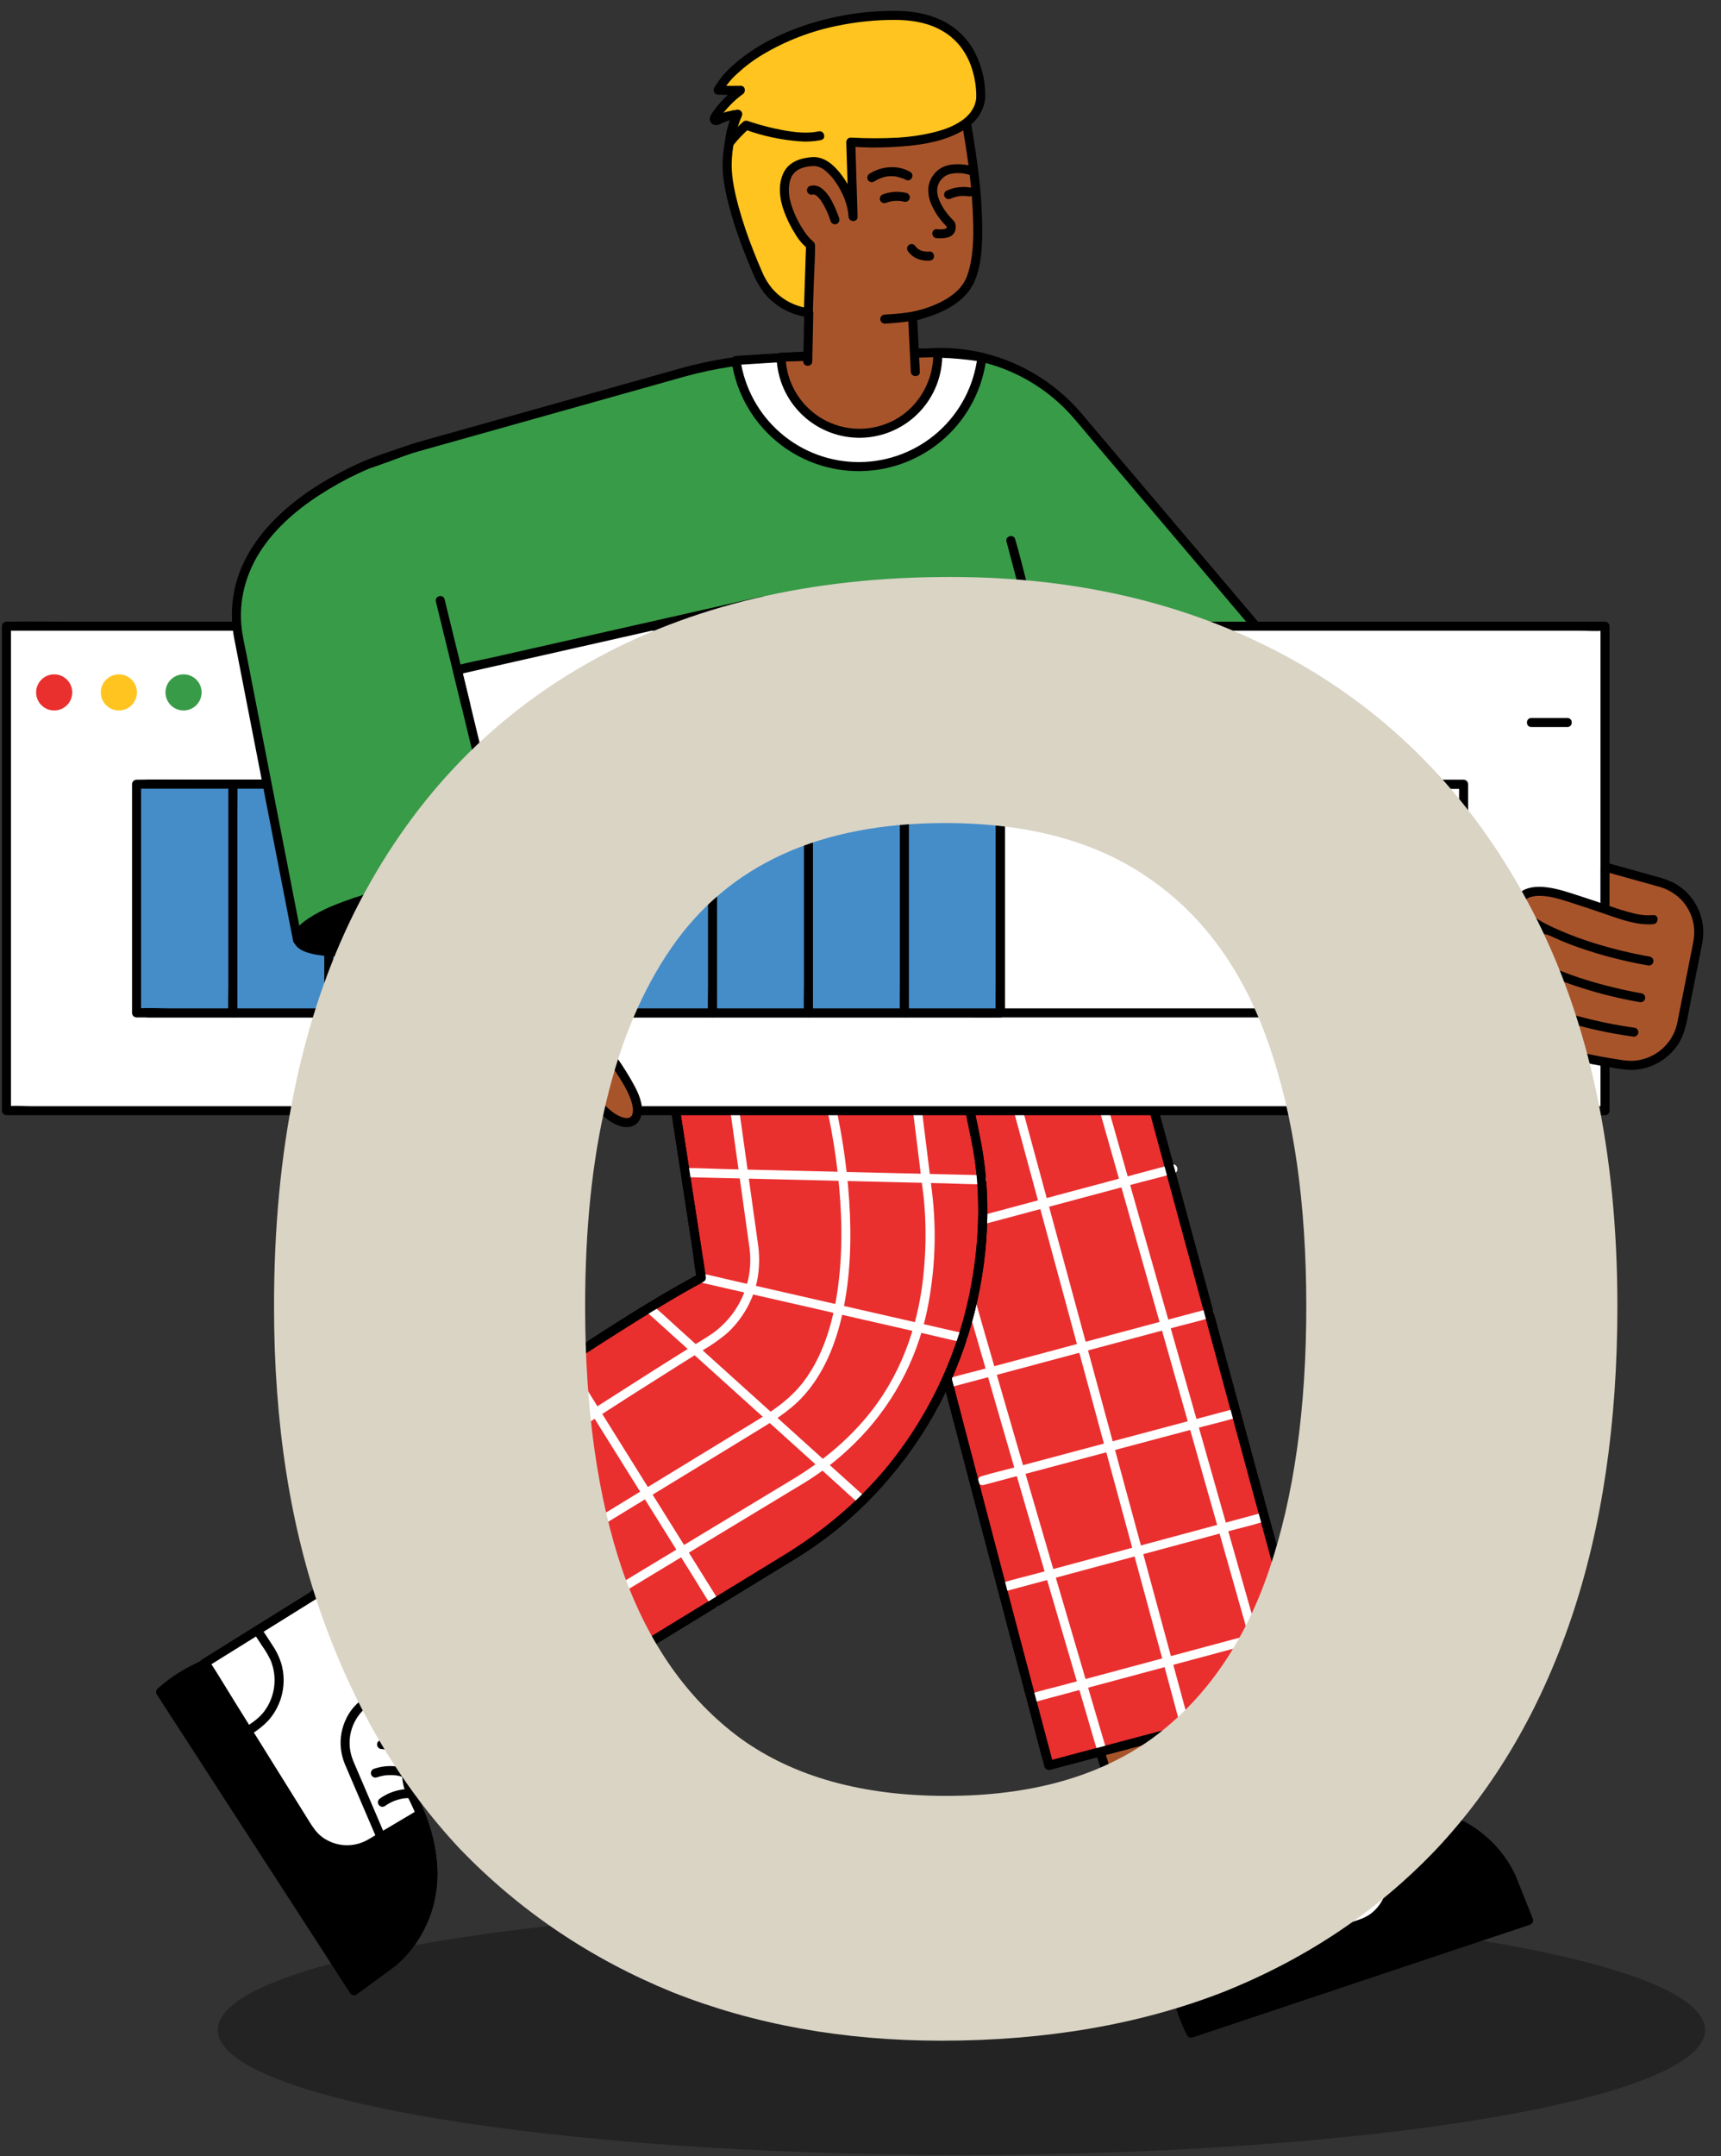 <svg width="103" height="129" viewBox="0 0 103 129" fill="none" xmlns="http://www.w3.org/2000/svg">
<rect x="0" y="0" width="103" height="129" fill="#333333" stroke="none"/>
<g id="Group">
<path id="Vector" d="M57.542 128.933C82.122 128.933 102.049 125.585 102.049 121.455C102.049 117.325 82.122 113.977 57.542 113.977C32.962 113.977 13.036 117.325 13.036 121.455C13.036 125.585 32.962 128.933 57.542 128.933Z" fill="#232323"/>
<g id="legs">
<g id="Group_2">
<path id="Vector_2" d="M67.92 111.297L64.208 99.733L75.305 96.685L77.038 104.437L74.504 110.067" fill="#A8542A"/>
<path id="Vector_3" d="M68.18 111.224L67.812 110.076L66.926 107.316L65.853 103.977L64.927 101.088L64.621 100.136C64.581 99.982 64.532 99.83 64.475 99.682C64.473 99.675 64.471 99.668 64.469 99.661L64.281 99.994L65.38 99.692L68.038 98.962L71.239 98.083L74.006 97.322L74.921 97.071C75.069 97.039 75.215 96.999 75.359 96.95C75.365 96.948 75.372 96.947 75.378 96.945L75.046 96.758L75.633 99.382L76.564 103.549L76.778 104.509L76.805 104.301L75.948 106.206L74.582 109.239L74.271 109.931C74.237 109.993 74.228 110.066 74.246 110.135C74.264 110.204 74.308 110.263 74.368 110.301C74.43 110.336 74.503 110.346 74.572 110.328C74.642 110.309 74.701 110.264 74.737 110.203L75.81 107.821L77.195 104.745C77.252 104.65 77.29 104.545 77.308 104.436C77.301 104.358 77.286 104.28 77.263 104.206L77.008 103.065L76.156 99.253C75.963 98.388 75.799 97.512 75.575 96.654C75.571 96.641 75.569 96.627 75.566 96.613C75.546 96.545 75.5 96.486 75.438 96.451C75.376 96.416 75.302 96.406 75.233 96.426L74.133 96.727L71.477 97.457L68.276 98.336L65.507 99.096C65.058 99.22 64.599 99.326 64.155 99.468C64.149 99.47 64.143 99.471 64.137 99.473C64.068 99.493 64.01 99.539 63.975 99.601C63.939 99.664 63.93 99.737 63.948 99.806L64.317 100.954L65.203 103.714L66.274 107.053L67.202 109.942C67.352 110.411 67.49 110.885 67.653 111.349C67.656 111.355 67.658 111.362 67.66 111.369C67.765 111.699 68.287 111.557 68.18 111.224Z" fill="black"/>
<path id="Vector_4" d="M67.377 109.463L70.284 118.701L90.488 112.423C90.488 112.423 88.457 106.964 80.993 108.633C80.315 108.788 79.605 108.679 79.003 108.33C78.403 107.981 77.957 107.417 77.755 106.752C77.233 105.014 76.948 104.045 76.948 104.045L73.606 105.066L73.779 105.92C73.915 106.592 73.842 107.288 73.57 107.916C73.299 108.544 72.843 109.075 72.262 109.437C71.564 109.872 70.732 110.035 69.921 109.898L67.377 109.463Z" fill="white"/>
<path id="Vector_5" d="M67.116 109.536L68.101 112.665L69.665 117.634L70.024 118.774C70.043 118.841 70.089 118.899 70.151 118.934C70.213 118.97 70.287 118.979 70.356 118.961L72.365 118.337L77.189 116.838L83.026 115.025L88.073 113.456C88.889 113.203 89.714 112.967 90.526 112.694C90.537 112.69 90.549 112.687 90.56 112.683C90.629 112.664 90.687 112.618 90.722 112.556C90.757 112.494 90.766 112.42 90.748 112.351C90.604 111.987 90.418 111.641 90.196 111.319C89.682 110.552 89.027 109.889 88.267 109.366C87.174 108.638 85.913 108.198 84.604 108.089C83.73 108.014 82.85 108.043 81.983 108.176C81.737 108.212 81.493 108.254 81.25 108.302C81.024 108.359 80.796 108.399 80.566 108.425C80.145 108.455 79.724 108.379 79.342 108.202C78.959 108.026 78.627 107.754 78.379 107.415C78.085 107.003 77.969 106.528 77.827 106.051C77.628 105.388 77.43 104.723 77.233 104.06C77.225 104.031 77.216 104.002 77.207 103.973C77.187 103.904 77.141 103.846 77.079 103.811C77.017 103.776 76.944 103.766 76.875 103.784L73.953 104.678L73.534 104.806C73.466 104.826 73.409 104.872 73.374 104.934C73.339 104.996 73.329 105.069 73.346 105.138C73.447 105.637 73.585 106.142 73.575 106.654C73.565 107.095 73.461 107.53 73.268 107.928C73.077 108.326 72.802 108.678 72.462 108.961C72.122 109.243 71.726 109.45 71.3 109.567C70.873 109.683 70.427 109.707 69.991 109.637C69.593 109.571 69.196 109.501 68.799 109.433L67.447 109.203C67.378 109.187 67.305 109.197 67.243 109.232C67.183 109.267 67.137 109.324 67.116 109.392C67.097 109.461 67.107 109.535 67.142 109.597C67.177 109.659 67.236 109.705 67.305 109.724C68.151 109.868 68.998 110.017 69.846 110.157C70.329 110.243 70.826 110.23 71.304 110.12C71.783 110.009 72.234 109.801 72.631 109.511C73.026 109.22 73.36 108.852 73.609 108.429C73.86 108.006 74.021 107.536 74.083 107.048C74.175 106.347 74.004 105.676 73.867 104.994L73.678 105.327L76.601 104.433L77.019 104.305L76.687 104.116C76.819 104.566 76.952 105.015 77.087 105.464C77.37 106.413 77.558 107.444 78.312 108.15C78.642 108.457 79.038 108.688 79.469 108.824C79.9 108.962 80.356 109 80.804 108.939C81.295 108.871 81.775 108.741 82.268 108.678C82.71 108.621 83.156 108.591 83.602 108.586C84.965 108.576 86.331 108.858 87.503 109.524C87.744 109.662 87.976 109.813 88.2 109.979C88.267 110.029 88.256 110.021 88.309 110.062C88.361 110.104 88.414 110.146 88.465 110.19C88.558 110.267 88.649 110.348 88.738 110.431C88.903 110.586 89.061 110.748 89.21 110.917C89.279 110.995 89.345 111.074 89.41 111.155C89.425 111.173 89.439 111.191 89.453 111.209C89.499 111.266 89.447 111.2 89.472 111.232C89.499 111.27 89.529 111.308 89.557 111.346C89.74 111.596 89.906 111.857 90.053 112.131C90.099 112.217 90.142 112.304 90.183 112.393C90.196 112.423 90.208 112.453 90.222 112.482C90.185 112.405 90.195 112.466 90.22 112.477C90.222 112.478 90.226 112.492 90.227 112.496L90.416 112.163L88.407 112.788L83.582 114.286L77.745 116.1L72.698 117.667L71.029 118.187C70.771 118.267 70.497 118.329 70.246 118.43C70.235 118.434 70.223 118.437 70.211 118.441L70.544 118.629L69.559 115.499L67.995 110.531L67.637 109.391C67.532 109.061 67.011 109.203 67.116 109.536Z" fill="black"/>
<path id="Vector_6" d="M63.054 44.29L78.568 101.433L62.777 105.627C62.777 105.627 51.156 61.967 49.877 55.289C48.597 48.612 47.675 39.505 47.675 39.505" fill="#EA2F2F"/>
<path id="Vector_7" d="M62.793 44.363L63.207 45.888L64.34 50.059L66.008 56.205L68.044 63.702L70.273 71.913L72.532 80.234L74.63 87.96L76.402 94.49L77.677 99.185L78.075 100.646C78.142 100.896 78.19 101.167 78.282 101.41C78.293 101.441 78.299 101.474 78.308 101.506L78.495 101.174L73.144 102.595L64.656 104.849L62.705 105.368L63.037 105.555C62.888 104.995 62.739 104.436 62.591 103.876C62.192 102.371 61.793 100.867 61.395 99.362C60.819 97.185 60.245 95.009 59.672 92.831C58.986 90.225 58.302 87.618 57.62 85.011C56.898 82.245 56.178 79.479 55.461 76.713C54.774 74.06 54.093 71.406 53.415 68.751C52.83 66.451 52.251 64.15 51.68 61.846C51.267 60.173 50.857 58.498 50.478 56.817C49.921 54.349 49.53 51.846 49.166 49.343C48.716 46.243 48.326 43.134 47.998 40.016C47.98 39.846 47.962 39.675 47.945 39.505C47.91 39.162 47.37 39.159 47.405 39.505C47.637 41.8 47.916 44.09 48.216 46.376C48.642 49.614 49.079 52.871 49.76 56.067C50.077 57.554 50.437 59.032 50.796 60.509C51.322 62.67 51.86 64.829 52.409 66.984C53.07 69.593 53.737 72.201 54.411 74.807C55.124 77.574 55.842 80.339 56.564 83.104C57.261 85.776 57.961 88.447 58.663 91.117C59.271 93.432 59.881 95.746 60.492 98.06C60.94 99.756 61.389 101.452 61.838 103.148C62.054 103.963 62.256 104.783 62.488 105.593C62.498 105.629 62.507 105.664 62.516 105.7C62.536 105.768 62.582 105.826 62.644 105.862C62.706 105.897 62.78 105.906 62.849 105.888L68.2 104.467L76.689 102.212L78.64 101.694C78.709 101.674 78.767 101.628 78.802 101.566C78.837 101.504 78.847 101.43 78.829 101.361L78.414 99.837L77.282 95.665L75.613 89.519L73.577 82.022L71.348 73.811L69.089 65.491L66.991 57.764L65.219 51.235L63.944 46.539C63.743 45.798 63.558 45.051 63.34 44.314C63.331 44.282 63.323 44.25 63.314 44.218C63.223 43.883 62.702 44.026 62.793 44.363Z" fill="black"/>
<path id="Vector_8" d="M54.815 74.335L56.36 73.921L60.04 72.936L64.52 71.737L68.367 70.708C68.994 70.54 69.632 70.396 70.25 70.204C70.259 70.201 70.268 70.199 70.276 70.197C70.612 70.107 70.468 69.586 70.132 69.676L68.586 70.09L64.907 71.075L60.426 72.274L56.579 73.303C55.953 73.471 55.315 73.615 54.696 73.807C54.688 73.81 54.679 73.812 54.67 73.814C54.335 73.904 54.478 74.425 54.815 74.335Z" fill="white"/>
<path id="Vector_9" d="M66.197 104.62C66.056 104.145 65.916 103.672 65.776 103.197C65.396 101.911 65.019 100.627 64.641 99.342C64.092 97.474 63.544 95.604 62.996 93.736C62.342 91.497 61.688 89.259 61.037 87.019C60.341 84.628 59.648 82.235 58.957 79.842C58.284 77.504 57.614 75.166 56.948 72.827C56.367 70.78 55.791 68.731 55.222 66.681C54.793 65.133 54.368 63.583 53.966 62.027C53.639 60.759 53.361 59.497 53.142 58.205C52.625 55.169 52.237 52.11 51.907 49.048C51.886 48.861 51.867 48.674 51.847 48.487C51.812 48.144 51.272 48.141 51.307 48.488C51.545 50.834 51.841 53.177 52.178 55.511C52.458 57.454 52.751 59.399 53.225 61.305C53.573 62.701 53.95 64.089 54.33 65.477C54.864 67.431 55.409 69.382 55.962 71.33C56.607 73.611 57.258 75.89 57.913 78.168C58.605 80.575 59.301 82.982 60 85.388C60.667 87.686 61.336 89.983 62.008 92.28C62.589 94.269 63.172 96.257 63.756 98.245C64.181 99.695 64.608 101.146 65.035 102.596C65.24 103.289 65.433 103.984 65.649 104.673C65.658 104.704 65.667 104.734 65.676 104.764C65.774 105.097 66.295 104.955 66.197 104.62Z" fill="white"/>
<path id="Vector_10" d="M61.363 50.757L61.754 52.136L62.812 55.871L64.385 61.414L66.296 68.153L68.389 75.533L70.502 82.983L72.478 89.952L74.148 95.839L75.344 100.055C75.532 100.721 75.71 101.391 75.909 102.052C75.919 102.081 75.926 102.109 75.935 102.138C76.029 102.472 76.55 102.33 76.454 101.994L76.063 100.615L75.005 96.879L73.432 91.337L71.521 84.598L69.428 77.217L67.316 69.768L65.339 62.799L63.669 56.912L62.474 52.695C62.285 52.029 62.107 51.36 61.908 50.698C61.899 50.669 61.892 50.641 61.883 50.612C61.788 50.278 61.267 50.421 61.363 50.757Z" fill="white"/>
<path id="Vector_11" d="M57.11 53.344L57.475 54.69L58.468 58.351L59.926 63.724L61.715 70.322L63.676 77.549L65.641 84.796L67.488 91.598L69.046 97.344L70.163 101.461C70.34 102.111 70.504 102.766 70.693 103.412C70.701 103.44 70.708 103.468 70.715 103.496C70.806 103.831 71.327 103.688 71.236 103.352L70.871 102.006L69.877 98.345L68.42 92.971L66.63 86.374L64.669 79.147L62.704 71.9L60.858 65.097L59.299 59.351L58.182 55.234C58.006 54.584 57.841 53.93 57.653 53.283C57.645 53.256 57.638 53.227 57.63 53.199C57.539 52.864 57.018 53.007 57.11 53.344Z" fill="white"/>
<path id="Vector_12" d="M61.788 101.871L63.365 101.449L67.133 100.437L71.689 99.214L75.641 98.153C76.276 97.983 76.923 97.834 77.553 97.64C77.562 97.637 77.571 97.635 77.579 97.633C77.915 97.543 77.772 97.022 77.435 97.112L75.859 97.536L72.09 98.546L67.534 99.77L63.583 100.83C62.947 101.001 62.3 101.149 61.67 101.343C61.662 101.346 61.652 101.348 61.645 101.351C61.309 101.441 61.451 101.962 61.788 101.871Z" fill="white"/>
<path id="Vector_13" d="M60.158 95.212L61.691 94.8L65.369 93.809L69.802 92.617L73.634 91.585C74.255 91.417 74.888 91.272 75.504 91.081C75.512 91.079 75.521 91.077 75.53 91.074C75.865 90.985 75.722 90.464 75.385 90.554L73.853 90.967L70.173 91.957L65.741 93.15L61.909 94.182C61.287 94.349 60.654 94.495 60.039 94.685C60.03 94.688 60.022 94.69 60.013 94.692C59.678 94.782 59.821 95.303 60.158 95.212Z" fill="white"/>
<path id="Vector_14" d="M58.872 88.849L60.361 88.452L63.94 87.5L68.27 86.346L72.016 85.348C72.623 85.186 73.241 85.046 73.841 84.863C73.85 84.86 73.859 84.858 73.868 84.856C74.204 84.766 74.061 84.245 73.724 84.335L72.234 84.731L68.657 85.684L64.326 86.837L60.58 87.835C59.973 87.997 59.355 88.138 58.754 88.322C58.745 88.323 58.736 88.326 58.727 88.329C58.392 88.418 58.535 88.939 58.872 88.849Z" fill="white"/>
<path id="Vector_15" d="M56.989 82.974L58.534 82.561L62.215 81.575L66.694 80.376L70.541 79.347C71.167 79.18 71.806 79.035 72.424 78.843C72.433 78.841 72.441 78.839 72.45 78.836C72.786 78.746 72.642 78.225 72.306 78.316L70.76 78.729L67.081 79.714L62.6 80.913L58.753 81.943C58.127 82.111 57.489 82.254 56.87 82.446C56.862 82.449 56.853 82.451 56.844 82.454C56.509 82.543 56.652 83.064 56.989 82.974Z" fill="white"/>
<path id="Vector_16" d="M62.793 44.363L63.207 45.888L64.34 50.059L66.008 56.205L68.044 63.702L70.273 71.913L72.532 80.234L74.63 87.96L76.402 94.49L77.677 99.185L78.075 100.646C78.142 100.896 78.19 101.167 78.282 101.41C78.293 101.441 78.299 101.474 78.308 101.506L78.495 101.174L73.144 102.595L64.656 104.849L62.705 105.368L63.037 105.555C62.888 104.995 62.739 104.436 62.591 103.876C62.192 102.371 61.793 100.867 61.395 99.362C60.819 97.185 60.245 95.009 59.672 92.831C58.986 90.225 58.302 87.618 57.62 85.011C56.898 82.245 56.178 79.479 55.461 76.713C54.774 74.06 54.093 71.406 53.415 68.751C52.83 66.451 52.251 64.15 51.68 61.846C51.267 60.173 50.857 58.498 50.478 56.817C49.921 54.349 49.53 51.846 49.166 49.343C48.716 46.243 48.326 43.134 47.998 40.016C47.98 39.846 47.962 39.675 47.945 39.505C47.91 39.162 47.37 39.159 47.405 39.505C47.637 41.8 47.916 44.09 48.216 46.376C48.642 49.614 49.079 52.871 49.76 56.067C50.077 57.554 50.437 59.032 50.796 60.509C51.322 62.67 51.86 64.829 52.409 66.984C53.07 69.593 53.737 72.201 54.411 74.807C55.124 77.574 55.842 80.339 56.564 83.104C57.261 85.776 57.961 88.447 58.663 91.117C59.271 93.432 59.881 95.746 60.492 98.06C60.94 99.756 61.389 101.452 61.838 103.148C62.054 103.963 62.256 104.783 62.488 105.593C62.498 105.629 62.507 105.664 62.516 105.7C62.536 105.768 62.582 105.826 62.644 105.862C62.706 105.897 62.78 105.906 62.849 105.888L68.2 104.467L76.689 102.212L78.64 101.694C78.709 101.674 78.767 101.628 78.802 101.566C78.837 101.504 78.847 101.43 78.829 101.361L78.414 99.837L77.282 95.665L75.613 89.519L73.577 82.022L71.348 73.811L69.089 65.491L66.991 57.764L65.219 51.235L63.944 46.539C63.743 45.798 63.558 45.051 63.34 44.314C63.331 44.282 63.323 44.25 63.314 44.218C63.223 43.883 62.702 44.026 62.793 44.363Z" fill="black"/>
<path id="Vector_17" d="M91.488 114.899L90.443 112.285L90.431 112.289C90.081 111.511 88.037 107.659 82.225 108.415L83.194 111.749C83.394 112.438 83.316 113.178 82.978 113.811C82.639 114.443 82.066 114.918 81.381 115.133L70.309 118.615L70.485 119.431C70.652 120.204 70.921 120.95 71.287 121.651L91.488 114.899Z" fill="black"/>
<path id="Vector_18" d="M91.748 114.827L90.835 112.541L90.703 112.212C90.683 112.144 90.637 112.086 90.575 112.051C90.513 112.016 90.44 112.007 90.371 112.025L90.359 112.028L90.664 112.151C90.328 111.434 89.866 110.781 89.301 110.225C88.287 109.22 87.002 108.531 85.603 108.242C84.491 108.021 83.349 107.988 82.225 108.145C82.183 108.146 82.143 108.156 82.106 108.175C82.069 108.193 82.037 108.22 82.012 108.253C81.987 108.286 81.97 108.324 81.961 108.364C81.953 108.405 81.954 108.447 81.964 108.487C82.286 109.593 82.611 110.697 82.928 111.803C83.068 112.283 83.062 112.793 82.911 113.269C82.758 113.744 82.468 114.164 82.075 114.473C81.74 114.734 81.359 114.857 80.963 114.982L77.534 116.06L72.929 117.508C72.045 117.786 71.154 118.048 70.275 118.342C70.262 118.347 70.249 118.351 70.236 118.355C70.168 118.375 70.11 118.421 70.075 118.483C70.04 118.545 70.031 118.618 70.048 118.687C70.113 118.987 70.176 119.288 70.243 119.588C70.418 120.353 70.69 121.091 71.053 121.787C71.085 121.838 71.131 121.878 71.186 121.9C71.241 121.923 71.302 121.927 71.359 121.91L73.38 121.235L78.199 119.624L84.024 117.677L89.085 115.987C89.897 115.714 90.718 115.457 91.526 115.171C91.537 115.167 91.548 115.163 91.56 115.159C91.888 115.049 91.746 114.528 91.416 114.639L89.395 115.314L84.575 116.924L78.75 118.871L73.691 120.563L72.033 121.116C71.776 121.203 71.5 121.271 71.249 121.379C71.238 121.384 71.226 121.387 71.215 121.39L71.52 121.513C71.171 120.842 70.913 120.126 70.751 119.387C70.689 119.105 70.63 118.825 70.569 118.543L70.381 118.876L72.649 118.162L77.269 116.709L80.958 115.55C81.27 115.463 81.577 115.355 81.874 115.226C82.405 114.967 82.849 114.557 83.15 114.049C83.451 113.54 83.597 112.954 83.569 112.364C83.535 111.741 83.291 111.115 83.118 110.521L82.525 108.479L82.485 108.343L82.226 108.685C83.945 108.464 85.746 108.599 87.302 109.415C87.849 109.699 88.354 110.062 88.799 110.489C88.987 110.67 89.165 110.86 89.332 111.06C89.368 111.103 89.404 111.148 89.439 111.192C89.449 111.205 89.501 111.271 89.465 111.224C89.484 111.25 89.504 111.275 89.524 111.301C89.588 111.388 89.65 111.476 89.71 111.565C89.896 111.837 90.06 112.125 90.197 112.425C90.227 112.476 90.274 112.516 90.329 112.539C90.385 112.561 90.445 112.564 90.502 112.548L90.514 112.544L90.182 112.357L91.096 114.643L91.227 114.971C91.248 115.039 91.294 115.096 91.356 115.131C91.418 115.166 91.492 115.176 91.56 115.159C91.628 115.14 91.687 115.094 91.722 115.032C91.757 114.969 91.767 114.895 91.748 114.827Z" fill="black"/>
<path id="Vector_19" d="M75.098 117.068C74.969 116.622 74.777 116.196 74.528 115.804C74.185 115.302 73.72 114.895 73.178 114.62C72.634 114.345 72.031 114.21 71.423 114.229C71.006 114.253 70.595 114.339 70.203 114.482L69.179 114.831C68.851 114.942 68.993 115.464 69.324 115.352L70.154 115.069C70.461 114.95 70.778 114.859 71.1 114.798C71.632 114.724 72.173 114.789 72.672 114.986C73.171 115.184 73.611 115.506 73.948 115.923C74.258 116.308 74.422 116.752 74.578 117.213C74.688 117.54 75.21 117.399 75.098 117.068Z" fill="black"/>
<path id="Vector_20" d="M80.901 108.712C80.737 109.281 80.767 109.89 80.989 110.44L80.901 108.712Z" fill="#A8542A"/>
<path id="Vector_21" d="M80.641 108.64C80.581 108.827 80.546 109.02 80.536 109.216C80.506 109.657 80.572 110.099 80.728 110.512C80.749 110.58 80.796 110.638 80.858 110.673C80.919 110.708 80.993 110.718 81.062 110.7C81.13 110.681 81.188 110.635 81.224 110.573C81.258 110.51 81.267 110.436 81.249 110.367C81.207 110.256 81.171 110.141 81.142 110.025C81.129 109.971 81.117 109.917 81.106 109.862C81.102 109.838 81.098 109.814 81.094 109.79C81.079 109.699 81.098 109.839 81.088 109.75C81.068 109.572 81.064 109.393 81.077 109.215C81.079 109.181 81.083 109.148 81.086 109.115C81.077 109.169 81.092 109.054 81.086 109.115C81.089 109.099 81.091 109.081 81.094 109.064C81.103 109.013 81.113 108.963 81.125 108.912C81.135 108.869 81.147 108.826 81.162 108.784C81.18 108.715 81.171 108.641 81.135 108.579C81.099 108.517 81.041 108.471 80.972 108.451C80.903 108.434 80.83 108.444 80.768 108.479C80.706 108.514 80.661 108.572 80.641 108.64Z" fill="black"/>
<path id="Vector_22" d="M79.609 108.731C79.285 109.228 79.138 109.82 79.191 110.411L79.609 108.731Z" fill="#A8542A"/>
<path id="Vector_23" d="M79.374 108.595C79.265 108.755 79.176 108.931 79.112 109.114C78.955 109.527 78.89 109.97 78.921 110.411C78.921 110.447 78.928 110.482 78.942 110.515C78.956 110.548 78.975 110.578 79.001 110.603C79.026 110.628 79.056 110.648 79.088 110.662C79.121 110.676 79.157 110.683 79.192 110.682C79.228 110.682 79.263 110.675 79.296 110.661C79.329 110.647 79.359 110.627 79.384 110.602C79.409 110.577 79.428 110.547 79.442 110.514C79.455 110.481 79.462 110.446 79.461 110.41C79.453 110.285 79.452 110.16 79.459 110.036C79.462 109.982 79.467 109.929 79.472 109.876C79.481 109.792 79.464 109.929 79.476 109.847C79.48 109.822 79.484 109.798 79.488 109.774C79.52 109.597 79.568 109.424 79.632 109.257C79.638 109.24 79.645 109.223 79.653 109.207C79.65 109.207 79.628 109.264 79.653 109.209C79.665 109.181 79.678 109.152 79.692 109.124C79.716 109.076 79.741 109.028 79.769 108.981C79.791 108.942 79.815 108.904 79.842 108.868C79.878 108.805 79.888 108.731 79.87 108.662C79.852 108.593 79.806 108.534 79.744 108.498C79.682 108.464 79.609 108.455 79.54 108.473C79.471 108.491 79.412 108.535 79.374 108.595Z" fill="black"/>
<path id="Vector_24" d="M78.677 108.25C78.183 108.58 77.815 109.066 77.631 109.629L78.677 108.25Z" fill="#A8542A"/>
<path id="Vector_25" d="M78.54 108.017C78.428 108.087 78.323 108.166 78.226 108.255C78.005 108.451 77.816 108.68 77.662 108.932C77.543 109.129 77.445 109.339 77.37 109.557C77.351 109.626 77.361 109.7 77.396 109.762C77.431 109.824 77.49 109.87 77.559 109.889C77.629 109.907 77.701 109.897 77.763 109.862C77.824 109.826 77.87 109.769 77.891 109.7C77.906 109.656 77.923 109.613 77.939 109.571C77.959 109.521 77.926 109.6 77.947 109.553C77.957 109.53 77.968 109.506 77.978 109.483C78.015 109.405 78.056 109.329 78.099 109.254C78.139 109.186 78.182 109.119 78.228 109.054C78.238 109.039 78.249 109.025 78.259 109.01C78.266 109.001 78.294 108.954 78.275 108.989C78.257 109.023 78.283 108.979 78.291 108.969C78.303 108.954 78.316 108.939 78.328 108.924C78.407 108.83 78.492 108.742 78.582 108.659C78.617 108.628 78.652 108.598 78.688 108.569C78.743 108.525 78.645 108.601 78.684 108.572C78.698 108.562 78.712 108.552 78.725 108.542C78.754 108.521 78.783 108.501 78.813 108.484C78.875 108.448 78.92 108.388 78.938 108.319C78.956 108.25 78.946 108.176 78.91 108.114C78.874 108.052 78.815 108.007 78.745 107.989C78.676 107.971 78.602 107.981 78.54 108.017Z" fill="black"/>
<path id="Vector_26" d="M73.528 106.021C73.777 107.027 74.054 108.024 74.357 109.017C74.564 109.701 74.76 110.36 75.228 110.918C75.637 111.397 76.173 111.75 76.776 111.936C77.273 112.084 77.797 112.118 78.308 112.034C78.503 112.004 78.697 111.973 78.892 111.944L81.308 111.572L83.061 111.303C83.13 111.284 83.189 111.238 83.224 111.175C83.258 111.113 83.268 111.039 83.249 110.97C83.229 110.902 83.183 110.845 83.121 110.81C83.059 110.775 82.986 110.765 82.917 110.782L79.104 111.369C78.562 111.452 77.999 111.584 77.449 111.527C77.023 111.481 76.614 111.336 76.253 111.105C75.893 110.874 75.591 110.562 75.371 110.194C75.218 109.916 75.098 109.62 75.014 109.313C74.657 108.178 74.335 107.033 74.048 105.876C73.965 105.54 73.444 105.683 73.528 106.021Z" fill="black"/>
</g>
<g id="Group_3">
<path id="Vector_27" d="M18.797 95.392L29.068 88.912L34.789 98.898L27.715 102.511L21.631 101.461" fill="#A8542A"/>
<path id="Vector_28" d="M18.933 95.625L19.954 94.981L22.405 93.435L25.371 91.563L27.937 89.944L28.784 89.411C28.922 89.333 29.057 89.249 29.186 89.156C29.192 89.152 29.198 89.148 29.204 89.145L28.835 89.049L29.402 90.038L30.772 92.429L32.422 95.309L33.849 97.8L34.32 98.623C34.389 98.758 34.464 98.889 34.546 99.017C34.55 99.022 34.553 99.028 34.556 99.034L34.652 98.664L32.257 99.888L28.455 101.83L27.578 102.277L27.786 102.25L25.728 101.895L22.451 101.33L21.702 101.2C21.633 101.183 21.56 101.193 21.498 101.229C21.437 101.264 21.391 101.321 21.37 101.389C21.352 101.458 21.361 101.532 21.397 101.594C21.432 101.656 21.491 101.702 21.559 101.721L24.134 102.165L27.458 102.739C27.565 102.77 27.677 102.781 27.787 102.771C27.86 102.743 27.931 102.709 27.997 102.669L29.038 102.138L32.517 100.36C33.305 99.958 34.115 99.581 34.888 99.15C34.9 99.143 34.913 99.137 34.926 99.131C34.987 99.094 35.031 99.035 35.049 98.966C35.067 98.897 35.057 98.823 35.022 98.761L34.455 97.771L33.085 95.38L31.435 92.5L30.008 90.009C29.776 89.606 29.56 89.186 29.311 88.792C29.307 88.787 29.304 88.781 29.301 88.775C29.264 88.714 29.205 88.67 29.136 88.651C29.067 88.634 28.993 88.644 28.931 88.679L27.911 89.323L25.459 90.869L22.493 92.741L19.927 94.359C19.512 94.621 19.086 94.873 18.678 95.147C18.672 95.151 18.666 95.155 18.66 95.158C18.367 95.344 18.638 95.811 18.933 95.625Z" fill="black"/>
<path id="Vector_29" d="M20.436 94.408L12.216 99.529L23.338 117.527C23.338 117.527 28.117 114.198 24.638 107.386C24.32 106.769 24.247 106.053 24.435 105.385C24.623 104.715 25.058 104.143 25.652 103.782C27.204 102.842 28.072 102.324 28.072 102.324L26.249 99.344L25.465 99.724C24.849 100.023 24.157 100.126 23.48 100.02C22.804 99.914 22.176 99.605 21.681 99.132C21.086 98.565 20.72 97.8 20.651 96.981L20.436 94.408Z" fill="white"/>
<path id="Vector_30" d="M20.299 94.175L17.514 95.91L13.094 98.665L12.08 99.296C12.019 99.333 11.975 99.392 11.957 99.462C11.939 99.531 11.948 99.603 11.983 99.666L13.089 101.456L15.745 105.753L18.958 110.953L21.736 115.449C22.185 116.176 22.619 116.916 23.086 117.634C23.093 117.644 23.099 117.654 23.105 117.664C23.142 117.726 23.201 117.769 23.27 117.787C23.339 117.805 23.413 117.796 23.475 117.76C23.807 117.517 24.11 117.236 24.376 116.922C25.018 116.191 25.507 115.338 25.813 114.414C26.253 113.086 26.266 111.656 25.983 110.293C25.78 109.364 25.467 108.463 25.049 107.61C24.864 107.22 24.668 106.854 24.62 106.418C24.577 106.03 24.623 105.638 24.755 105.272C24.886 104.91 25.101 104.585 25.382 104.322C25.729 103.997 26.178 103.779 26.583 103.534C27.102 103.221 27.621 102.909 28.141 102.598C28.164 102.584 28.186 102.571 28.209 102.557C28.27 102.52 28.314 102.461 28.332 102.392C28.35 102.323 28.341 102.25 28.305 102.187L26.71 99.58L26.482 99.207C26.445 99.147 26.385 99.104 26.317 99.086C26.248 99.067 26.175 99.077 26.113 99.111C25.648 99.336 25.189 99.597 24.683 99.714C24.253 99.812 23.808 99.817 23.377 99.728C22.945 99.64 22.538 99.459 22.182 99.201C21.825 98.942 21.529 98.61 21.311 98.226C21.094 97.844 20.961 97.418 20.922 96.98C20.886 96.583 20.855 96.186 20.822 95.789L20.706 94.408C20.677 94.064 20.137 94.062 20.166 94.409C20.238 95.265 20.305 96.122 20.381 96.979C20.418 97.462 20.552 97.933 20.774 98.364C20.997 98.796 21.303 99.178 21.676 99.489C22.049 99.799 22.48 100.031 22.944 100.173C23.408 100.314 23.896 100.36 24.378 100.31C25.111 100.227 25.735 99.893 26.386 99.577L26.016 99.48L27.611 102.088L27.839 102.46L27.936 102.091C27.584 102.301 27.233 102.512 26.883 102.724C26.462 102.976 26.042 103.23 25.623 103.484C25.241 103.705 24.907 104.001 24.641 104.352C24.396 104.691 24.224 105.077 24.135 105.485C24.046 105.894 24.043 106.316 24.125 106.726C24.215 107.188 24.447 107.589 24.643 108.009C24.847 108.447 25.024 108.897 25.174 109.355C25.624 110.745 25.793 112.243 25.462 113.668C25.341 114.199 25.154 114.713 24.904 115.198C24.794 115.41 24.674 115.616 24.543 115.816C24.483 115.907 24.421 115.998 24.357 116.087C24.328 116.126 24.299 116.165 24.27 116.204C24.265 116.212 24.259 116.22 24.253 116.227C24.235 116.249 24.217 116.272 24.2 116.294C23.997 116.549 23.775 116.789 23.536 117.011C23.459 117.082 23.381 117.151 23.301 117.217C23.27 117.242 23.176 117.31 23.269 117.243C23.259 117.251 23.224 117.269 23.219 117.281C23.217 117.285 23.205 117.291 23.201 117.294L23.571 117.391L22.465 115.602L19.809 111.304L16.596 106.103L13.819 101.609L12.899 100.121C12.758 99.891 12.629 99.641 12.469 99.424C12.461 99.414 12.456 99.403 12.45 99.393L12.353 99.762L15.139 98.027L19.559 95.273L20.573 94.641C20.867 94.458 20.596 93.99 20.299 94.175Z" fill="black"/>
<path id="Vector_31" d="M21.191 119.113L23.461 117.448L23.455 117.438C24.12 116.905 27.34 113.965 25.158 108.525L22.171 110.296C21.554 110.662 20.817 110.771 20.12 110.601C19.423 110.431 18.82 109.994 18.441 109.386L12.306 99.531L11.56 99.906C10.854 100.26 10.199 100.708 9.611 101.236L21.191 119.113Z" fill="black"/>
<path id="Vector_32" d="M21.327 119.346L23.312 117.891L23.598 117.682C23.659 117.644 23.703 117.585 23.721 117.516C23.738 117.448 23.729 117.374 23.694 117.312L23.688 117.302L23.646 117.629C24.255 117.126 24.769 116.519 25.166 115.837C25.892 114.598 26.24 113.175 26.168 111.741C26.103 110.611 25.849 109.499 25.418 108.453C25.406 108.413 25.386 108.377 25.358 108.347C25.33 108.316 25.296 108.292 25.258 108.277C25.22 108.261 25.179 108.255 25.138 108.258C25.097 108.261 25.057 108.272 25.021 108.292C24.031 108.879 23.042 109.47 22.05 110.053C21.621 110.308 21.125 110.429 20.626 110.4C20.128 110.371 19.649 110.194 19.252 109.891C18.918 109.632 18.703 109.295 18.486 108.946L16.59 105.902L14.038 101.803C13.546 101.012 13.069 100.21 12.561 99.43C12.553 99.418 12.546 99.407 12.539 99.395C12.502 99.335 12.442 99.291 12.373 99.273C12.305 99.255 12.232 99.264 12.169 99.298C11.887 99.44 11.603 99.579 11.323 99.725C10.635 100.082 9.996 100.527 9.42 101.045C9.378 101.088 9.351 101.143 9.344 101.203C9.336 101.262 9.348 101.321 9.378 101.373L10.537 103.161L13.299 107.427L16.638 112.581L19.538 117.059C20.005 117.778 20.458 118.51 20.938 119.22C20.945 119.23 20.951 119.24 20.957 119.25C21.146 119.541 21.613 119.27 21.423 118.976L20.265 117.189L17.503 112.923L14.164 107.768L11.263 103.291L10.314 101.825C10.166 101.595 10.03 101.345 9.864 101.13C9.856 101.121 9.851 101.11 9.844 101.1L9.803 101.427C10.36 100.928 10.979 100.503 11.646 100.164C11.911 100.03 12.177 99.897 12.443 99.765L12.073 99.668L13.337 101.697L15.889 105.798L17.937 109.086C18.1 109.371 18.284 109.643 18.486 109.901C18.873 110.346 19.38 110.669 19.947 110.83C20.515 110.993 21.116 110.985 21.68 110.81C22.271 110.62 22.813 110.229 23.343 109.914L25.172 108.831L25.294 108.758L24.897 108.597C25.54 110.21 25.859 111.984 25.454 113.697C25.315 114.293 25.092 114.869 24.793 115.403C24.663 115.634 24.521 115.858 24.366 116.072C24.335 116.116 24.302 116.16 24.27 116.203C24.26 116.216 24.25 116.229 24.24 116.242C24.243 116.239 24.264 116.211 24.245 116.235C24.223 116.263 24.201 116.291 24.179 116.319C24.114 116.4 24.047 116.479 23.978 116.557C23.76 116.807 23.521 117.038 23.263 117.247C23.221 117.289 23.195 117.345 23.187 117.404C23.179 117.463 23.192 117.523 23.222 117.574L23.228 117.585L23.325 117.215L21.339 118.67L21.054 118.88C20.994 118.918 20.95 118.977 20.932 119.046C20.914 119.115 20.923 119.188 20.957 119.25C20.994 119.311 21.053 119.356 21.122 119.374C21.192 119.392 21.265 119.382 21.327 119.346Z" fill="black"/>
<path id="Vector_33" d="M15.001 103.782C15.398 103.547 15.761 103.257 16.077 102.921C16.478 102.464 16.757 101.913 16.889 101.32C17.021 100.727 17.002 100.11 16.834 99.526C16.709 99.128 16.525 98.752 16.288 98.408L15.688 97.491C15.498 97.201 15.03 97.473 15.222 97.765L15.703 98.499C15.898 98.769 16.066 99.058 16.206 99.36C16.407 99.857 16.476 100.397 16.407 100.928C16.339 101.459 16.135 101.963 15.815 102.393C15.52 102.786 15.133 103.052 14.728 103.316C14.438 103.506 14.709 103.973 15.001 103.782Z" fill="black"/>
<path id="Vector_34" d="M24.539 107.316C23.947 107.299 23.365 107.481 22.888 107.833L24.539 107.316Z" fill="#A8542A"/>
<path id="Vector_35" d="M24.539 107.047C24.344 107.036 24.148 107.051 23.957 107.091C23.523 107.172 23.111 107.346 22.751 107.6C22.721 107.618 22.694 107.642 22.672 107.67C22.651 107.699 22.636 107.731 22.627 107.765C22.618 107.799 22.616 107.835 22.62 107.87C22.625 107.905 22.637 107.939 22.655 107.97C22.673 108.001 22.697 108.027 22.725 108.049C22.753 108.07 22.786 108.086 22.82 108.095C22.854 108.104 22.89 108.106 22.925 108.101C22.96 108.096 22.994 108.085 23.025 108.067C23.123 107.998 23.225 107.933 23.33 107.876C23.377 107.851 23.425 107.827 23.473 107.805C23.498 107.793 23.524 107.781 23.55 107.77C23.508 107.788 23.585 107.757 23.585 107.757C23.752 107.692 23.925 107.643 24.101 107.612C24.12 107.608 24.14 107.605 24.159 107.602C24.176 107.6 24.208 107.58 24.177 107.599C24.154 107.602 24.153 107.603 24.177 107.6C24.185 107.599 24.194 107.598 24.202 107.597C24.216 107.595 24.229 107.594 24.243 107.593C24.297 107.588 24.351 107.585 24.406 107.584C24.45 107.583 24.495 107.583 24.54 107.587C24.611 107.586 24.68 107.558 24.73 107.507C24.781 107.457 24.809 107.388 24.809 107.317C24.808 107.246 24.778 107.178 24.728 107.128C24.678 107.077 24.61 107.048 24.539 107.047Z" fill="black"/>
<path id="Vector_36" d="M24.198 106.071C23.636 105.882 23.027 105.888 22.468 106.086L24.198 106.071Z" fill="#A8542A"/>
<path id="Vector_37" d="M24.27 105.81C24.086 105.743 23.894 105.701 23.699 105.685C23.26 105.636 22.815 105.685 22.396 105.826C22.362 105.835 22.33 105.851 22.302 105.873C22.274 105.895 22.25 105.922 22.233 105.953C22.215 105.984 22.204 106.018 22.2 106.053C22.196 106.088 22.198 106.124 22.208 106.158C22.217 106.192 22.233 106.224 22.255 106.252C22.277 106.28 22.304 106.304 22.335 106.321C22.366 106.339 22.4 106.35 22.435 106.354C22.471 106.359 22.506 106.356 22.54 106.346C22.654 106.308 22.77 106.277 22.888 106.253C22.979 106.233 23.072 106.22 23.165 106.215C23.343 106.201 23.523 106.205 23.7 106.226C23.753 106.231 23.665 106.219 23.698 106.225C23.714 106.228 23.73 106.23 23.746 106.233C23.78 106.239 23.815 106.245 23.849 106.251C23.9 106.262 23.95 106.274 24 106.289C24.043 106.3 24.085 106.314 24.127 106.331C24.196 106.35 24.27 106.34 24.332 106.305C24.394 106.27 24.44 106.211 24.459 106.142C24.476 106.073 24.465 106 24.43 105.939C24.395 105.877 24.338 105.831 24.27 105.81Z" fill="black"/>
<path id="Vector_38" d="M24.431 105.049C23.989 104.653 23.427 104.417 22.835 104.379L24.431 105.049Z" fill="#A8542A"/>
<path id="Vector_39" d="M24.622 104.857C24.48 104.719 24.32 104.603 24.147 104.508C23.744 104.281 23.296 104.145 22.835 104.109C22.763 104.109 22.695 104.138 22.644 104.189C22.594 104.239 22.565 104.308 22.565 104.379C22.567 104.45 22.596 104.518 22.647 104.568C22.697 104.618 22.765 104.647 22.836 104.649C22.872 104.653 22.908 104.656 22.944 104.66C22.897 104.655 22.966 104.664 22.977 104.665C23.036 104.675 23.094 104.686 23.152 104.698C23.251 104.72 23.35 104.747 23.447 104.78C23.495 104.796 23.542 104.815 23.589 104.833C23.642 104.853 23.546 104.812 23.61 104.842C23.631 104.851 23.652 104.86 23.673 104.87C23.747 104.905 23.819 104.942 23.89 104.983C23.948 105.017 24.005 105.054 24.061 105.092C24.085 105.109 24.108 105.127 24.132 105.144C24.167 105.169 24.078 105.1 24.112 105.128C24.121 105.136 24.13 105.143 24.139 105.15C24.174 105.178 24.208 105.208 24.24 105.24C24.291 105.29 24.36 105.318 24.431 105.318C24.502 105.317 24.571 105.288 24.621 105.238C24.672 105.187 24.7 105.119 24.7 105.048C24.7 104.976 24.672 104.908 24.622 104.857Z" fill="black"/>
<path id="Vector_40" d="M25.303 99.507C24.392 100 23.494 100.516 22.609 101.057C21.995 101.431 21.402 101.787 20.98 102.385C20.616 102.907 20.41 103.525 20.386 104.162C20.372 104.669 20.471 105.173 20.677 105.637C20.754 105.818 20.831 105.999 20.909 106.18L21.872 108.428L22.57 110.057C22.607 110.118 22.666 110.163 22.735 110.181C22.805 110.199 22.878 110.19 22.94 110.154C23 110.116 23.044 110.057 23.062 109.988C23.08 109.92 23.071 109.847 23.036 109.784L21.517 106.238L21.199 105.497C21.178 105.448 21.157 105.399 21.137 105.35C21.133 105.342 21.127 105.326 21.143 105.366C21.114 105.294 21.087 105.222 21.064 105.149C21.017 105.006 20.981 104.859 20.956 104.709C20.866 104.137 20.958 103.551 21.219 103.033C21.349 102.776 21.518 102.541 21.719 102.336C21.96 102.109 22.227 101.913 22.514 101.75C23.515 101.127 24.536 100.534 25.576 99.973C25.882 99.807 25.609 99.342 25.303 99.507Z" fill="black"/>
<path id="Vector_41" d="M53.965 46.555L58.474 68.543C59.859 77.05 56.704 85.71 50.053 91.19C49.264 91.843 48.43 92.44 47.557 92.977L31.456 102.824L22.747 89C22.747 89 35.985 79.661 41.978 76.451L38.474 53.701C38.096 51.245 38.202 48.738 38.787 46.323L40.408 39.63" fill="#EA2F2F"/>
<path id="Vector_42" d="M53.704 46.627L54.319 49.621L55.706 56.386L57.207 63.703L58.142 68.262C58.712 71.04 58.646 74.012 58.144 76.794C57.437 80.744 55.752 84.453 53.243 87.584C51.459 89.794 49.303 91.592 46.887 93.07L42.117 95.987L35.678 99.925L31.525 102.465L31.319 102.59L31.689 102.687L28.743 98.01L24.051 90.562L22.98 88.863L22.884 89.232C24.48 88.107 26.086 86.993 27.701 85.895C30.88 83.72 34.079 81.572 37.339 79.519C38.905 78.533 40.484 77.558 42.115 76.683C42.166 76.652 42.205 76.606 42.227 76.551C42.249 76.496 42.253 76.436 42.239 76.378L41.585 72.134L40.223 63.293L39.017 55.467C38.928 54.883 38.838 54.3 38.748 53.717C38.4 51.48 38.457 49.197 38.915 46.98C39.409 44.619 40.043 42.282 40.611 39.938L40.668 39.701C40.75 39.364 40.229 39.22 40.147 39.558C39.616 41.752 39.085 43.946 38.553 46.14C37.953 48.598 37.831 51.15 38.196 53.654C38.259 54.082 38.327 54.51 38.393 54.938L39.514 62.214L40.913 71.296L41.443 74.738C41.529 75.296 41.565 75.894 41.706 76.441C41.712 76.467 41.714 76.495 41.718 76.522L41.842 76.217C38.704 77.901 35.717 79.883 32.749 81.846C29.911 83.721 27.097 85.633 24.307 87.58C23.741 87.974 23.175 88.37 22.611 88.766C22.55 88.803 22.506 88.863 22.488 88.932C22.47 89.001 22.48 89.074 22.515 89.135L25.461 93.813L30.152 101.261L31.223 102.96C31.26 103.021 31.319 103.065 31.388 103.083C31.457 103.101 31.53 103.092 31.593 103.057L34.62 101.205L40.929 97.347L46.466 93.96C46.86 93.72 47.254 93.478 47.648 93.237C49.146 92.315 50.535 91.227 51.787 89.991C54.648 87.168 56.767 83.681 57.956 79.841C59.078 76.223 59.43 72.203 58.733 68.463C58.529 67.367 58.285 66.277 58.061 65.184L56.638 58.249L55.142 50.954L54.268 46.69L54.225 46.482C54.155 46.142 53.635 46.287 53.704 46.627Z" fill="black"/>
<path id="Vector_43" d="M24.642 92.024C25.319 91.578 25.995 91.132 26.673 90.688C28.314 89.611 29.958 88.537 31.604 87.467C33.63 86.15 35.661 84.84 37.697 83.537C38.675 82.913 39.654 82.293 40.636 81.675C41.087 81.391 41.539 81.11 41.992 80.828C42.501 80.537 42.984 80.205 43.438 79.836C44.447 78.946 45.122 77.74 45.353 76.416C45.461 75.728 45.46 75.027 45.351 74.339L44.878 70.957L44.152 65.764L43.606 61.861C43.556 61.502 43.497 61.142 43.474 60.781C43.441 60.069 43.515 59.357 43.692 58.667C43.779 58.3 43.878 57.935 43.971 57.569C44.032 57.404 44.066 57.229 44.072 57.053C44.021 56.435 43.904 55.816 43.821 55.202L43.501 52.835L43.444 52.412C43.442 52.341 43.412 52.274 43.362 52.224C43.312 52.174 43.245 52.145 43.174 52.143C43.102 52.143 43.034 52.172 42.983 52.222C42.933 52.273 42.904 52.342 42.904 52.413L43.442 56.392C43.483 56.612 43.513 56.835 43.532 57.058C43.515 57.231 43.476 57.401 43.414 57.564C43.322 57.924 43.226 58.283 43.143 58.645C42.974 59.332 42.903 60.04 42.932 60.748C42.948 61.027 42.987 61.303 43.026 61.579L43.448 64.597L44.163 69.71L44.747 73.886C44.784 74.148 44.822 74.41 44.857 74.673C44.922 75.176 44.918 75.685 44.846 76.187C44.65 77.494 43.981 78.684 42.966 79.53C42.538 79.89 42.041 80.163 41.568 80.457C40.637 81.034 39.709 81.617 38.785 82.205C36.747 83.498 34.716 84.802 32.692 86.117C30.916 87.269 29.142 88.424 27.372 89.585C26.414 90.213 25.456 90.842 24.5 91.472C24.456 91.501 24.413 91.53 24.369 91.559C24.08 91.749 24.351 92.217 24.642 92.024Z" fill="white"/>
<path id="Vector_44" d="M53.258 55.288L53.639 58.371L54.437 64.823L55.132 70.441C55.182 70.843 55.236 71.244 55.282 71.646C55.422 73.04 55.43 74.444 55.307 75.839C55.066 78.922 54.093 81.923 52.185 84.385C50.891 86.054 49.269 87.404 47.467 88.493L43.765 90.73L38.165 94.116L32.785 97.369L29.747 99.206L29.602 99.293C29.305 99.472 29.577 99.939 29.875 99.758L32.04 98.45L37.092 95.396L42.865 91.907L47.194 89.289C47.51 89.097 47.826 88.907 48.142 88.717C49.226 88.051 50.23 87.263 51.134 86.369C53.342 84.205 54.856 81.433 55.485 78.406C55.971 76.053 56.068 73.635 55.773 71.25L55.182 66.476L54.358 59.816L53.824 55.503L53.798 55.288C53.756 54.947 53.215 54.944 53.258 55.288Z" fill="white"/>
<path id="Vector_45" d="M48.778 63.559C49.431 65.732 49.887 67.96 50.141 70.215C50.391 72.454 50.455 74.74 50.157 76.98C49.903 78.889 49.376 80.838 48.264 82.435C47.66 83.303 46.871 83.971 45.991 84.549C45.706 84.736 45.414 84.915 45.123 85.093L43.228 86.25L39.895 88.284L35.908 90.718L31.968 93.123L28.831 95.039L27.239 96.011L27.166 96.055C26.87 96.236 27.142 96.704 27.439 96.521L28.562 95.835L31.427 94.087L35.276 91.737L39.354 89.248L42.893 87.088L45.163 85.701C46.153 85.097 47.165 84.493 47.971 83.646C49.296 82.252 50.03 80.393 50.432 78.538C50.908 76.342 50.97 74.064 50.824 71.828C50.669 69.511 50.301 67.213 49.727 64.963C49.595 64.444 49.453 63.928 49.299 63.414C49.199 63.082 48.678 63.225 48.778 63.559Z" fill="white"/>
<path id="Vector_46" d="M41.038 70.431L42.809 70.473L47.032 70.574L52.168 70.696L56.583 70.802C57.301 70.819 58.025 70.865 58.743 70.853C58.753 70.853 58.763 70.854 58.773 70.854C59.121 70.862 59.12 70.322 58.772 70.314L57 70.272L52.778 70.171L47.641 70.048L43.226 69.943C42.509 69.926 41.785 69.88 41.067 69.891C41.057 69.892 41.047 69.891 41.037 69.891C40.689 69.882 40.69 70.422 41.038 70.431Z" fill="white"/>
<path id="Vector_47" d="M27.024 86.164L27.895 87.546L29.968 90.839L32.482 94.832L34.655 98.285C35.007 98.844 35.346 99.413 35.712 99.963C35.717 99.971 35.721 99.978 35.726 99.986C35.911 100.28 36.378 100.008 36.192 99.713L35.322 98.33L33.249 95.037L30.735 91.044L28.561 87.591C28.21 87.033 27.871 86.463 27.505 85.914C27.5 85.906 27.495 85.898 27.491 85.89C27.306 85.596 26.839 85.868 27.024 86.164Z" fill="white"/>
<path id="Vector_48" d="M33.68 81.833L34.563 83.247L36.684 86.643L39.241 90.738L41.466 94.3C41.823 94.871 42.166 95.455 42.538 96.017C42.544 96.025 42.549 96.033 42.554 96.041C42.737 96.336 43.204 96.064 43.02 95.768L42.136 94.354L40.015 90.957L37.458 86.863L35.233 83.301C34.876 82.729 34.533 82.145 34.161 81.583C34.156 81.576 34.151 81.567 34.146 81.559C33.962 81.265 33.495 81.537 33.68 81.833Z" fill="white"/>
<path id="Vector_49" d="M38.758 78.549L40.014 79.681L43.042 82.413L46.694 85.708L49.851 88.556C50.363 89.017 50.867 89.492 51.388 89.943C51.395 89.949 51.402 89.955 51.409 89.961C51.666 90.193 52.049 89.812 51.79 89.578L50.534 88.446L47.506 85.714L43.854 82.419L40.697 79.571C40.185 79.11 39.682 78.635 39.16 78.184C39.153 78.178 39.146 78.172 39.139 78.166C38.882 77.934 38.499 78.315 38.758 78.549Z" fill="white"/>
<path id="Vector_50" d="M41.876 76.721L43.431 77.077L47.181 77.932L51.704 78.965L55.625 79.86C56.255 80.004 56.885 80.164 57.519 80.292C57.528 80.294 57.537 80.296 57.545 80.298C57.884 80.376 58.027 79.855 57.688 79.777L56.133 79.422L52.383 78.566L47.86 77.534L43.939 76.639C43.308 76.495 42.679 76.334 42.045 76.206C42.036 76.204 42.027 76.202 42.019 76.2C41.68 76.122 41.536 76.644 41.876 76.721Z" fill="white"/>
<path id="Vector_51" d="M53.704 46.627L54.319 49.621L55.706 56.386L57.207 63.703L58.142 68.262C58.712 71.04 58.646 74.012 58.144 76.794C57.437 80.744 55.752 84.453 53.243 87.584C51.459 89.794 49.303 91.592 46.887 93.07L42.117 95.987L35.678 99.925L31.525 102.465L31.319 102.59L31.689 102.687L28.743 98.01L24.051 90.562L22.98 88.863L22.884 89.232C24.48 88.107 26.086 86.993 27.701 85.895C30.88 83.72 34.079 81.572 37.339 79.519C38.905 78.533 40.484 77.558 42.115 76.683C42.166 76.652 42.205 76.606 42.227 76.551C42.249 76.496 42.253 76.436 42.239 76.378L41.585 72.134L40.223 63.293L39.017 55.467C38.928 54.883 38.838 54.3 38.748 53.717C38.4 51.48 38.457 49.197 38.915 46.98C39.409 44.619 40.043 42.282 40.611 39.938L40.668 39.701C40.75 39.364 40.229 39.22 40.147 39.558C39.616 41.752 39.085 43.946 38.553 46.14C37.953 48.598 37.831 51.15 38.196 53.654C38.259 54.082 38.327 54.51 38.393 54.938L39.514 62.214L40.913 71.296L41.443 74.738C41.529 75.296 41.565 75.894 41.706 76.441C41.712 76.467 41.714 76.495 41.718 76.522L41.842 76.217C38.704 77.901 35.717 79.883 32.749 81.846C29.911 83.721 27.097 85.633 24.307 87.58C23.741 87.974 23.175 88.37 22.611 88.766C22.55 88.803 22.506 88.863 22.488 88.932C22.47 89.001 22.48 89.074 22.515 89.135L25.461 93.813L30.152 101.261L31.223 102.96C31.26 103.021 31.319 103.065 31.388 103.083C31.457 103.101 31.53 103.092 31.593 103.057L34.62 101.205L40.929 97.347L46.466 93.96C46.86 93.72 47.254 93.478 47.648 93.237C49.146 92.315 50.535 91.227 51.787 89.991C54.648 87.168 56.767 83.681 57.956 79.841C59.078 76.223 59.43 72.203 58.733 68.463C58.529 67.367 58.285 66.277 58.061 65.184L56.638 58.249L55.142 50.954L54.268 46.69L54.225 46.482C54.155 46.142 53.635 46.287 53.704 46.627Z" fill="black"/>
</g>
</g>
<g id="Group_4">
<g id="Group_5">
<path id="Vector_52" d="M56.123 21.096C59.472 20.998 62.632 22.681 64.439 24.814L76.915 39.533L90.241 48.295C89.21 49.221 87.954 50.719 86.761 52.521C85.998 53.673 84.618 58.572 84.139 59.578L70.246 51.946C68.787 51.15 67.455 50.141 66.294 48.952L55.292 32.85L49.517 21.54L56.123 21.096Z" fill="#389B48"/>
<path id="Vector_53" d="M56.123 21.366C57.632 21.342 59.129 21.644 60.511 22.249C61.893 22.854 63.129 23.75 64.136 24.874C64.592 25.392 65.029 25.926 65.475 26.453L68.503 30.025L72.165 34.345L75.292 38.035L76.291 39.213C76.431 39.378 76.562 39.565 76.718 39.717C76.86 39.833 77.012 39.936 77.173 40.025L78.468 40.877L82.695 43.656L87.266 46.662L89.976 48.444L90.105 48.528L90.05 48.104C89.242 48.853 88.503 49.672 87.84 50.552C87.251 51.313 86.616 52.095 86.216 52.977C85.544 54.458 85.082 56.038 84.571 57.58C84.444 57.962 84.317 58.345 84.182 58.725C84.13 58.873 84.076 59.022 84.02 59.169C83.998 59.225 83.976 59.28 83.954 59.335C83.953 59.336 83.933 59.385 83.906 59.441L84.276 59.344L81.13 57.616L74.98 54.238L70.618 51.842C69.598 51.295 68.634 50.651 67.738 49.919C67.336 49.584 66.975 49.209 66.585 48.863C66.552 48.837 66.523 48.807 66.498 48.773C66.415 48.665 66.343 48.546 66.266 48.434L63.545 44.451L59.54 38.589L56.267 33.8C56.032 33.456 55.791 33.115 55.561 32.767C55.437 32.557 55.323 32.342 55.222 32.12L52.434 26.66L49.894 21.684L49.75 21.403L49.517 21.809L55.296 21.421L56.123 21.366C56.468 21.343 56.471 20.802 56.123 20.826L50.344 21.214L49.517 21.269C49.47 21.27 49.424 21.283 49.383 21.308C49.343 21.332 49.309 21.366 49.286 21.407C49.262 21.447 49.25 21.494 49.249 21.541C49.249 21.588 49.261 21.634 49.284 21.675L51.19 25.408L54.278 31.457C54.53 31.95 54.772 32.45 55.034 32.938C55.137 33.11 55.248 33.278 55.368 33.439L58.166 37.534L62.201 43.44L65.402 48.125C65.616 48.437 65.824 48.754 66.043 49.062C66.121 49.164 66.209 49.258 66.304 49.345C66.691 49.728 67.097 50.092 67.521 50.437C68.33 51.094 69.197 51.677 70.11 52.179C71.164 52.759 72.217 53.337 73.271 53.916L79.439 57.304L83.778 59.687L84.003 59.811C84.065 59.846 84.138 59.856 84.207 59.838C84.276 59.82 84.336 59.775 84.372 59.714C84.601 59.189 84.799 58.651 84.965 58.103C85.23 57.31 85.488 56.515 85.757 55.723C86.01 54.976 86.267 54.226 86.573 53.498C86.909 52.701 87.416 52.014 87.93 51.321C88.668 50.296 89.506 49.346 90.432 48.486C90.461 48.456 90.482 48.421 90.495 48.382C90.508 48.343 90.512 48.301 90.507 48.261C90.502 48.22 90.487 48.181 90.465 48.146C90.442 48.112 90.412 48.083 90.377 48.062L88.433 46.784L84.088 43.926L79.583 40.964C78.758 40.422 77.94 39.867 77.108 39.337C77.09 39.325 77.073 39.312 77.054 39.301C77.079 39.315 77.112 39.369 77.091 39.325C77.047 39.258 76.995 39.196 76.936 39.142L76.16 38.225L73.296 34.847L69.638 30.531L66.371 26.677C65.807 26.011 65.243 25.346 64.679 24.68C63.062 22.805 60.868 21.521 58.441 21.03C57.679 20.876 56.901 20.807 56.123 20.826C55.776 20.834 55.775 21.375 56.123 21.366Z" fill="black"/>
<path id="Vector_54" d="M84.146 59.579C83.625 59.234 83.956 57.746 84.88 55.806L87.503 57.237C86.007 58.967 84.687 59.937 84.146 59.579Z" fill="black"/>
<path id="Vector_55" d="M84.282 59.346C84.235 59.313 84.317 59.38 84.28 59.342C84.266 59.329 84.254 59.315 84.242 59.301C84.284 59.352 84.223 59.262 84.212 59.238C84.239 59.297 84.213 59.236 84.209 59.221C84.203 59.199 84.196 59.177 84.191 59.155C84.185 59.131 84.181 59.107 84.177 59.083C84.186 59.139 84.175 59.055 84.174 59.051C84.163 58.793 84.188 58.535 84.248 58.284C84.447 57.473 84.737 56.687 85.113 55.942L84.744 56.039L87.037 57.29L87.367 57.47L87.312 57.046C86.728 57.72 86.105 58.397 85.379 58.923C85.254 59.015 85.123 59.1 84.988 59.178C84.886 59.239 84.779 59.29 84.667 59.331C84.619 59.347 84.569 59.359 84.52 59.372C84.505 59.375 84.489 59.378 84.474 59.381C84.504 59.377 84.51 59.377 84.49 59.379C84.465 59.381 84.44 59.382 84.415 59.383C84.395 59.383 84.374 59.382 84.354 59.38C84.427 59.386 84.366 59.382 84.351 59.377C84.333 59.37 84.315 59.366 84.298 59.36C84.369 59.386 84.299 59.356 84.282 59.346C83.987 59.16 83.716 59.627 84.01 59.812C84.5 60.122 85.147 59.739 85.554 59.458C86.364 58.899 87.053 58.167 87.694 57.428C87.722 57.398 87.744 57.363 87.757 57.324C87.77 57.285 87.774 57.244 87.769 57.203C87.763 57.162 87.749 57.123 87.727 57.089C87.704 57.054 87.674 57.025 87.639 57.004L85.346 55.752L85.016 55.572C84.954 55.537 84.881 55.527 84.812 55.545C84.743 55.563 84.683 55.608 84.647 55.669C84.251 56.504 83.865 57.382 83.696 58.295C83.603 58.797 83.529 59.478 84.01 59.812C84.296 60.011 84.566 59.543 84.282 59.346Z" fill="black"/>
<path id="Vector_56" d="M86.761 52.52C87.954 50.719 89.209 49.221 90.241 48.295L92.159 49.556L95.315 51.631L90.42 58.829L87.503 57.237L84.88 55.805C85.431 54.668 86.059 53.571 86.761 52.52Z" fill="#FC7F3A"/>
<path id="Vector_57" d="M86.994 52.657C87.986 51.162 89.093 49.692 90.432 48.486L90.104 48.529L92.026 49.792L94.269 51.267L95.178 51.865L95.082 51.495L93.425 53.931L90.788 57.809L90.187 58.693L90.556 58.596L88.121 57.267L86.189 56.213L85.016 55.572L85.113 55.942C85.664 54.805 86.292 53.708 86.994 52.657C87.186 52.366 86.719 52.096 86.528 52.385C85.826 53.435 85.197 54.532 84.647 55.669C84.612 55.731 84.602 55.805 84.621 55.874C84.639 55.943 84.683 56.002 84.743 56.039L87.143 57.348L89.17 58.455L90.283 59.062C90.346 59.097 90.419 59.106 90.488 59.088C90.556 59.07 90.616 59.026 90.653 58.965L92.309 56.53L94.947 52.652L95.548 51.768C95.583 51.706 95.592 51.633 95.574 51.564C95.556 51.495 95.512 51.435 95.451 51.398L93.278 49.97L91.572 48.848L90.377 48.062C90.325 48.033 90.265 48.021 90.206 48.029C90.147 48.036 90.092 48.063 90.05 48.104C88.679 49.34 87.544 50.853 86.528 52.385C86.335 52.675 86.802 52.946 86.994 52.657Z" fill="black"/>
</g>
<path id="Vector_58" d="M55.681 21.611L46.17 21.888C44.621 21.933 38.861 25.453 38.262 27.745C38.262 27.745 38.939 45.716 38.458 53.282C54.028 49.896 65.925 52.734 65.925 52.734L60.498 32.336" fill="#389B48"/>
<g id="Group_6">
<path id="Vector_59" d="M38.318 40.388C38.287 38.391 38 37.5 38 37.5C38 37.5 38.5 38 38.5 37.5C38.5 37 39 37.5 39 37.5C39.049 39.541 38.856 39.972 38.879 42.013C38.902 44.062 38.91 46.111 38.888 48.16C38.871 49.755 38.841 51.351 38.749 52.944C38.998 52.891 39.247 52.84 39.497 52.79C42.322 52.222 45.178 51.822 48.051 51.59C50.474 51.393 52.905 51.318 55.336 51.364C57.218 51.401 59.1 51.511 60.974 51.706C62.217 51.835 63.458 51.999 64.689 52.215C64.973 52.266 65.258 52.316 65.542 52.374C65.509 52.241 65.479 52.108 65.444 51.978L65 50.307L63.642 45.206L62.079 39.33L60.779 34.444L60.238 32.408C60.148 32.071 60.669 31.929 60.758 32.265C60.762 32.276 60.764 32.288 60.768 32.3C61.012 33.112 61.205 33.944 61.423 34.764L62.781 39.865L64.344 45.741L65.644 50.627L66.186 52.663C66.197 52.709 66.197 52.757 66.184 52.803C66.172 52.848 66.148 52.89 66.114 52.923C66.081 52.957 66.039 52.981 65.993 52.994C65.947 53.006 65.899 53.007 65.853 52.995C65.847 52.993 65.84 52.991 65.833 52.99C65.301 52.884 64.771 52.773 64.236 52.683C63.98 52.64 63.723 52.599 63.467 52.561C63.319 52.538 63.172 52.517 63.024 52.496C62.944 52.484 62.864 52.473 62.784 52.462L62.667 52.446C62.616 52.44 62.731 52.455 62.646 52.444L62.593 52.437C61.857 52.34 61.121 52.257 60.383 52.187C58.434 52.007 56.481 51.909 54.526 51.893C49.15 51.85 43.785 52.403 38.53 53.543C38.49 53.553 38.448 53.554 38.407 53.546C38.367 53.538 38.329 53.521 38.296 53.496C38.263 53.471 38.236 53.438 38.217 53.401C38.199 53.364 38.189 53.324 38.188 53.282C38.211 52.919 38.23 52.555 38.247 52.191C38.329 50.359 38.352 48.524 38.359 46.689C38.367 44.589 38.349 42.489 38.318 40.388Z" fill="black"/>
<path id="Vector_60" d="M38.532 27.756C38.533 27.765 38.533 27.774 38.534 27.782C38.535 27.773 38.537 27.762 38.541 27.752C38.554 27.72 38.562 27.686 38.573 27.653C38.595 27.586 38.622 27.522 38.655 27.46C39.008 26.735 39.594 26.154 40.194 25.612C40.943 24.947 41.745 24.345 42.593 23.812C43.357 23.313 44.16 22.877 44.995 22.507C45.276 22.384 45.567 22.283 45.864 22.206C45.922 22.192 45.981 22.181 46.041 22.17C46.047 22.169 46.053 22.168 46.057 22.167C46.037 22.168 46.102 22.158 46.057 22.167C46.053 22.168 46.047 22.169 46.041 22.17C45.981 22.181 45.922 22.192 45.864 22.206C45.567 22.283 45.276 22.384 44.995 22.507C44.16 22.877 43.357 23.313 42.593 23.812C41.745 24.345 40.943 24.947 40.194 25.612C39.594 26.154 39.008 26.735 38.655 27.46C38.622 27.522 38.595 27.586 38.573 27.653C38.562 27.686 38.554 27.72 38.541 27.752C38.537 27.762 38.535 27.773 38.534 27.782C38.533 27.787 38.532 27.791 38.532 27.794C38.532 27.797 38.532 27.798 38.532 27.794C38.532 27.789 38.533 27.778 38.532 27.756Z" fill="black"/>
</g>
<g id="Group_7">
<path id="Vector_61" d="M96.057 37.468H0.385V66.456H96.057V37.468Z" fill="white"/>
<path id="Vector_62" d="M96.057 66.185H1.827C1.408 66.185 0.965 66.143 0.547 66.185C0.494 66.19 0.438 66.185 0.385 66.185L0.655 66.455V37.467L0.385 37.737H94.615C95.034 37.737 95.478 37.779 95.895 37.737C95.948 37.732 96.004 37.737 96.057 37.737L95.787 37.467V66.455C95.787 66.802 96.327 66.803 96.327 66.455V37.467C96.326 37.396 96.298 37.328 96.247 37.277C96.197 37.227 96.129 37.198 96.057 37.197H4.268C3.029 37.197 1.787 37.176 0.547 37.197C0.493 37.198 0.439 37.197 0.385 37.197C0.313 37.198 0.245 37.227 0.195 37.277C0.144 37.328 0.116 37.396 0.115 37.467V66.455C0.116 66.526 0.144 66.594 0.195 66.645C0.245 66.695 0.313 66.724 0.385 66.725H92.174C93.413 66.725 94.655 66.746 95.895 66.725C95.949 66.724 96.003 66.725 96.057 66.725C96.405 66.725 96.406 66.185 96.057 66.185Z" fill="black"/>
<path id="Vector_63" d="M87.596 46.92H8.847V60.604H87.596V46.92Z" fill="white"/>
<path id="Vector_64" d="M87.595 60.334H10.034C9.688 60.334 9.325 60.303 8.98 60.334C8.936 60.338 8.891 60.334 8.846 60.334L9.117 60.604V46.92L8.846 47.19H86.408C86.754 47.19 87.116 47.221 87.461 47.19C87.505 47.186 87.551 47.19 87.595 47.19L87.325 46.92V60.604C87.325 60.951 87.865 60.952 87.865 60.604V46.92C87.864 46.849 87.835 46.781 87.785 46.73C87.735 46.68 87.667 46.651 87.595 46.65H12.043C11.023 46.65 10.001 46.632 8.98 46.65C8.936 46.651 8.891 46.65 8.846 46.65C8.775 46.651 8.707 46.68 8.657 46.73C8.606 46.781 8.577 46.849 8.576 46.92V60.604C8.577 60.675 8.606 60.743 8.657 60.794C8.707 60.844 8.775 60.873 8.846 60.874H84.399C85.419 60.874 86.441 60.892 87.461 60.874C87.506 60.873 87.551 60.874 87.595 60.874C87.943 60.874 87.943 60.334 87.595 60.334Z" fill="black"/>
<path id="Vector_65" d="M59.868 46.92H8.172V60.604H59.868V46.92Z" fill="#458DC9"/>
<path id="Vector_66" d="M59.868 60.334H10.271C9.606 60.334 8.923 60.289 8.26 60.334C8.231 60.336 8.201 60.334 8.172 60.334L8.442 60.604V46.92L8.172 47.19H57.77C58.434 47.19 59.117 47.235 59.78 47.19C59.809 47.188 59.839 47.19 59.868 47.19L59.598 46.92V60.604C59.598 60.951 60.138 60.952 60.138 60.604V46.92C60.137 46.849 60.108 46.781 60.058 46.73C60.007 46.68 59.939 46.651 59.868 46.65H10.271C9.601 46.65 8.93 46.637 8.26 46.65C8.231 46.651 8.201 46.65 8.172 46.65C8.101 46.651 8.033 46.68 7.982 46.73C7.932 46.781 7.903 46.849 7.902 46.92V60.604C7.903 60.675 7.932 60.743 7.982 60.794C8.033 60.844 8.101 60.873 8.172 60.874H57.77C58.439 60.874 59.111 60.887 59.78 60.874C59.809 60.873 59.839 60.874 59.868 60.874C60.216 60.874 60.216 60.334 59.868 60.334Z" fill="black"/>
<path id="Vector_67" d="M3.243 42.509C3.839 42.509 4.323 42.025 4.323 41.428C4.323 40.832 3.839 40.348 3.243 40.348C2.646 40.348 2.162 40.832 2.162 41.428C2.162 42.025 2.646 42.509 3.243 42.509Z" fill="#EA2F2F"/>
<path id="Vector_68" d="M7.114 42.509C7.711 42.509 8.195 42.025 8.195 41.428C8.195 40.832 7.711 40.348 7.114 40.348C6.518 40.348 6.034 40.832 6.034 41.428C6.034 42.025 6.518 42.509 7.114 42.509Z" fill="#FFC41F"/>
<path id="Vector_69" d="M10.985 42.509C11.582 42.509 12.066 42.025 12.066 41.428C12.066 40.832 11.582 40.348 10.985 40.348C10.389 40.348 9.905 40.832 9.905 41.428C9.905 42.025 10.389 42.509 10.985 42.509Z" fill="#389B48"/>
<path id="Vector_70" d="M13.666 46.921V58.922C13.666 59.474 13.643 60.03 13.666 60.581C13.666 60.589 13.666 60.596 13.666 60.604C13.666 60.952 14.206 60.952 14.206 60.604V48.603C14.206 48.051 14.228 47.495 14.206 46.944C14.205 46.936 14.206 46.928 14.206 46.921C14.206 46.573 13.666 46.572 13.666 46.921Z" fill="black"/>
<path id="Vector_71" d="M19.407 46.921V58.922C19.407 59.474 19.385 60.03 19.407 60.581C19.408 60.589 19.407 60.596 19.407 60.604C19.407 60.952 19.947 60.952 19.947 60.604V48.603C19.947 48.051 19.97 47.495 19.947 46.944C19.947 46.936 19.947 46.928 19.947 46.921C19.947 46.573 19.407 46.572 19.407 46.921Z" fill="black"/>
<path id="Vector_72" d="M30.89 46.921V58.922C30.89 59.474 30.868 60.03 30.89 60.581C30.891 60.589 30.89 60.596 30.89 60.604C30.89 60.952 31.43 60.952 31.43 60.604V48.603C31.43 48.051 31.453 47.495 31.43 46.944C31.43 46.936 31.43 46.928 31.43 46.921C31.43 46.573 30.89 46.572 30.89 46.921Z" fill="black"/>
<path id="Vector_73" d="M36.632 46.921V58.922C36.632 59.474 36.609 60.03 36.632 60.581C36.632 60.589 36.632 60.596 36.632 60.604C36.632 60.952 37.172 60.952 37.172 60.604V48.603C37.172 48.051 37.194 47.495 37.172 46.944C37.172 46.936 37.172 46.928 37.172 46.921C37.172 46.573 36.632 46.572 36.632 46.921Z" fill="black"/>
<path id="Vector_74" d="M42.373 46.921V58.922C42.373 59.474 42.351 60.03 42.373 60.581C42.374 60.589 42.373 60.596 42.373 60.604C42.373 60.952 42.914 60.952 42.914 60.604V48.603C42.914 48.051 42.936 47.495 42.914 46.944C42.913 46.936 42.914 46.928 42.914 46.921C42.914 46.573 42.373 46.572 42.373 46.921Z" fill="black"/>
<path id="Vector_75" d="M48.115 46.921V58.922C48.115 59.474 48.092 60.03 48.115 60.581C48.115 60.589 48.115 60.596 48.115 60.604C48.115 60.952 48.655 60.952 48.655 60.604V48.603C48.655 48.051 48.677 47.495 48.655 46.944C48.654 46.936 48.655 46.928 48.655 46.921C48.655 46.573 48.115 46.572 48.115 46.921Z" fill="black"/>
<path id="Vector_76" d="M53.856 46.921V58.922C53.856 59.474 53.834 60.03 53.856 60.581C53.857 60.589 53.856 60.596 53.856 60.604C53.856 60.952 54.397 60.952 54.397 60.604V48.603C54.397 48.051 54.419 47.495 54.397 46.944C54.396 46.936 54.397 46.928 54.397 46.921C54.397 46.573 53.856 46.572 53.856 46.921Z" fill="black"/>
<path id="Vector_77" d="M59.598 46.921V58.922C59.598 59.474 59.576 60.03 59.598 60.581C59.598 60.589 59.598 60.596 59.598 60.604C59.598 60.952 60.138 60.952 60.138 60.604V48.603C60.138 48.051 60.161 47.495 60.138 46.944C60.138 46.936 60.138 46.928 60.138 46.921C60.138 46.573 59.598 46.572 59.598 46.921Z" fill="black"/>
<path id="Vector_78" d="M91.646 43.499H93.807C94.154 43.499 94.155 42.959 93.807 42.959H91.646C91.299 42.959 91.298 43.499 91.646 43.499Z" fill="black"/>
</g>
<g id="Group_8">
<path id="Vector_79" d="M97.498 61.244C96.14 61.431 94.751 60.683 91.676 59.992C89.454 59.492 88.549 60.795 90.611 61.867C92.924 63.027 95.796 63.53 97.359 63.731C98.117 63.793 98.87 63.575 99.477 63.117C100.083 62.659 100.5 61.994 100.648 61.249L101.612 56.384C101.768 55.596 101.611 54.778 101.175 54.104C100.739 53.429 100.058 52.95 99.276 52.769L96.057 51.872V56.643" fill="#A8542A"/>
<path id="Vector_80" d="M97.498 60.974C97.023 61.028 96.541 60.997 96.077 60.882C95.433 60.742 94.803 60.543 94.171 60.361C93.296 60.087 92.407 59.861 91.507 59.683C90.858 59.57 90.026 59.527 89.489 59.987C89.031 60.379 89.163 60.974 89.512 61.387C89.777 61.678 90.096 61.916 90.45 62.087C90.859 62.296 91.28 62.482 91.709 62.645C93.276 63.235 94.904 63.652 96.562 63.889C96.87 63.947 97.182 63.987 97.495 64.009C97.885 64.024 98.274 63.97 98.646 63.849C99.366 63.613 99.987 63.143 100.412 62.514C100.878 61.823 100.974 60.988 101.132 60.191L101.72 57.221C101.77 56.972 101.82 56.722 101.869 56.472C102.015 55.772 101.934 55.043 101.638 54.392C101.342 53.74 100.847 53.2 100.224 52.849C99.846 52.659 99.446 52.515 99.034 52.421L96.346 51.672L96.129 51.611C96.089 51.601 96.047 51.599 96.007 51.608C95.966 51.616 95.928 51.633 95.895 51.658C95.862 51.683 95.835 51.715 95.817 51.752C95.798 51.789 95.788 51.83 95.787 51.872V56.643C95.787 56.991 96.328 56.991 96.328 56.643V51.872L95.986 52.132L98.164 52.739C98.496 52.832 98.827 52.927 99.159 53.017C99.703 53.144 100.201 53.419 100.598 53.81C101.075 54.299 101.358 54.943 101.397 55.625C101.404 55.944 101.371 56.262 101.3 56.573L100.787 59.162C100.654 59.83 100.525 60.5 100.389 61.168C100.265 61.803 99.928 62.376 99.435 62.795C98.941 63.213 98.32 63.452 97.674 63.471C97.394 63.468 97.114 63.44 96.839 63.388C96.496 63.337 96.155 63.28 95.814 63.216C95.041 63.072 94.273 62.896 93.517 62.68C92.683 62.45 91.869 62.154 91.082 61.795C90.707 61.641 90.358 61.429 90.049 61.166C89.953 61.082 89.871 60.984 89.804 60.876C89.79 60.851 89.776 60.825 89.763 60.799C89.761 60.793 89.745 60.751 89.759 60.788C89.749 60.763 89.743 60.738 89.735 60.713C89.731 60.697 89.728 60.681 89.725 60.665C89.728 60.696 89.729 60.696 89.726 60.665C89.725 60.642 89.725 60.619 89.726 60.595C89.728 60.523 89.71 60.646 89.729 60.578C89.735 60.556 89.74 60.534 89.748 60.513C89.727 60.572 89.752 60.506 89.759 60.496C89.771 60.476 89.782 60.456 89.796 60.438C89.761 60.485 89.811 60.424 89.816 60.419C89.847 60.385 89.884 60.356 89.925 60.334C90.149 60.214 90.4 60.152 90.654 60.154C91.077 60.153 91.498 60.21 91.906 60.321C92.343 60.423 92.778 60.534 93.211 60.652C93.898 60.839 94.579 61.05 95.266 61.237C95.778 61.39 96.304 61.49 96.837 61.536C97.057 61.55 97.279 61.542 97.498 61.514C97.569 61.512 97.636 61.482 97.686 61.432C97.736 61.382 97.766 61.315 97.768 61.244C97.768 61.113 97.643 60.954 97.498 60.974Z" fill="black"/>
<path id="Vector_81" d="M97.786 61.757C96.225 61.537 93.359 60.999 91.061 59.811C89.012 58.714 89.932 57.422 92.148 57.948C95.214 58.677 96.594 59.442 97.955 59.271" fill="#A8542A"/>
<path id="Vector_82" d="M97.858 61.496C96.709 61.337 95.571 61.104 94.452 60.801C93.78 60.619 93.119 60.402 92.47 60.151C91.854 59.91 91.185 59.65 90.661 59.237C90.477 59.106 90.327 58.932 90.224 58.73C90.206 58.678 90.194 58.625 90.189 58.571C90.19 58.556 90.19 58.54 90.191 58.525C90.194 58.453 90.182 58.561 90.192 58.518C90.197 58.5 90.202 58.482 90.207 58.464C90.227 58.4 90.182 58.505 90.215 58.446C90.286 58.335 90.393 58.25 90.517 58.206C90.74 58.126 90.977 58.089 91.214 58.097C91.927 58.101 92.64 58.34 93.322 58.528C93.922 58.694 94.517 58.876 95.112 59.056C96.021 59.331 96.992 59.657 97.955 59.541C98.025 59.539 98.093 59.51 98.143 59.459C98.193 59.409 98.222 59.342 98.225 59.271C98.224 59.199 98.196 59.131 98.145 59.08C98.094 59.03 98.026 59.001 97.955 59.001C97.076 59.107 96.243 58.833 95.392 58.576C94.768 58.388 94.146 58.196 93.518 58.022C92.785 57.819 92.023 57.572 91.257 57.557C90.784 57.549 90.205 57.63 89.87 58.005C89.563 58.35 89.608 58.825 89.866 59.185C90.26 59.736 90.898 60.049 91.498 60.322C92.184 60.632 92.889 60.898 93.609 61.118C94.951 61.526 96.324 61.827 97.714 62.017C97.783 62.033 97.856 62.023 97.917 61.988C97.979 61.953 98.025 61.896 98.046 61.828C98.065 61.759 98.055 61.686 98.02 61.623C97.985 61.561 97.926 61.515 97.858 61.496Z" fill="black"/>
<path id="Vector_83" d="M98.195 59.697C96.643 59.42 93.799 58.777 91.546 57.506C89.538 56.334 90.506 55.077 92.701 55.684C95.738 56.525 97.089 57.34 98.455 57.22" fill="#A8542A"/>
<path id="Vector_84" d="M98.266 59.436C97.142 59.238 96.031 58.969 94.939 58.632C94.285 58.432 93.641 58.197 93.012 57.928C92.397 57.662 91.724 57.379 91.205 56.948C91.019 56.809 90.868 56.63 90.762 56.423C90.74 56.369 90.726 56.312 90.721 56.254C90.721 56.238 90.721 56.222 90.721 56.206C90.724 56.133 90.706 56.256 90.725 56.186C90.729 56.172 90.733 56.157 90.737 56.142C90.756 56.077 90.712 56.182 90.745 56.123C90.815 56.01 90.924 55.926 91.052 55.886C91.279 55.812 91.519 55.782 91.758 55.798C92.459 55.824 93.154 56.087 93.818 56.296C94.425 56.486 95.026 56.695 95.628 56.902C96.529 57.211 97.486 57.57 98.455 57.489C98.799 57.461 98.802 56.92 98.455 56.949C98.069 56.98 97.682 56.946 97.307 56.851C96.827 56.732 96.353 56.589 95.888 56.421C95.273 56.21 94.659 55.996 94.039 55.8C93.315 55.57 92.567 55.3 91.802 55.26C91.327 55.235 90.738 55.304 90.4 55.68C90.083 56.034 90.148 56.522 90.409 56.888C90.802 57.437 91.425 57.766 92.016 58.059C92.687 58.389 93.378 58.676 94.085 58.919C95.401 59.371 96.752 59.718 98.123 59.957C98.192 59.974 98.265 59.964 98.327 59.929C98.388 59.894 98.434 59.837 98.455 59.769C98.474 59.7 98.464 59.626 98.429 59.564C98.394 59.502 98.335 59.456 98.266 59.436Z" fill="black"/>
<path id="Vector_85" d="M98.687 57.502C97.135 57.224 94.292 56.581 92.039 55.31C90.031 54.138 90.999 52.881 93.194 53.489C96.231 54.329 97.582 55.144 98.947 55.024" fill="#A8542A"/>
<path id="Vector_86" d="M98.759 57.24C97.634 57.042 96.523 56.773 95.432 56.437C94.777 56.236 94.134 56.001 93.504 55.732C92.89 55.466 92.216 55.183 91.697 54.752C91.512 54.613 91.36 54.434 91.254 54.227C91.233 54.173 91.219 54.116 91.213 54.058C91.214 54.042 91.213 54.026 91.214 54.01C91.217 53.937 91.198 54.06 91.217 53.99C91.221 53.976 91.225 53.961 91.23 53.947C91.248 53.881 91.204 53.986 91.238 53.927C91.308 53.814 91.417 53.73 91.544 53.69C91.772 53.616 92.011 53.587 92.25 53.602C92.952 53.628 93.647 53.891 94.31 54.1C94.918 54.291 95.519 54.499 96.121 54.706C97.022 55.015 97.978 55.374 98.947 55.294C99.291 55.265 99.294 54.724 98.947 54.753C98.562 54.784 98.174 54.751 97.8 54.655C97.32 54.536 96.846 54.393 96.381 54.225C95.766 54.014 95.152 53.8 94.532 53.604C93.807 53.374 93.059 53.104 92.295 53.064C91.82 53.039 91.231 53.108 90.893 53.484C90.576 53.838 90.64 54.326 90.902 54.692C91.295 55.241 91.917 55.57 92.508 55.863C93.179 56.193 93.871 56.48 94.578 56.723C95.894 57.175 97.244 57.522 98.616 57.761C98.685 57.778 98.757 57.768 98.819 57.733C98.881 57.698 98.927 57.641 98.948 57.573C98.966 57.504 98.957 57.43 98.921 57.368C98.886 57.306 98.828 57.26 98.759 57.24Z" fill="black"/>
</g>
<g id="Group_9">
<path id="Vector_87" d="M25.143 46.885L25.093 58.886C25.091 59.438 25.066 59.994 25.086 60.545C25.087 60.553 25.086 60.56 25.086 60.568C25.085 60.916 25.625 60.919 25.626 60.571L25.676 48.569C25.678 48.018 25.703 47.461 25.683 46.91C25.683 46.903 25.683 46.895 25.683 46.887C25.685 46.539 25.145 46.537 25.143 46.885Z" fill="black"/>
<path id="Vector_88" d="M45.701 35.945L27.373 40.088L30.395 52.593C29.001 52.474 26.938 52.632 24.68 53.083C23.432 53.332 18.803 55.91 17.806 56.245L14.347 38.486C13.125 33.155 17.734 29.639 21.964 27.799L24.784 26.799L40.915 22.267C42.723 21.759 44.587 21.479 46.465 21.432L53.629 21.253" fill="#389B48"/>
<path id="Vector_89" d="M45.631 35.684L43.804 36.097L39.42 37.088L34.138 38.282L29.556 39.318C28.818 39.485 28.06 39.615 27.333 39.821C27.323 39.824 27.312 39.825 27.302 39.828C27.234 39.847 27.176 39.893 27.14 39.955C27.105 40.017 27.095 40.09 27.112 40.159L28.139 44.408L29.762 51.126L30.134 52.664L30.396 52.323C29.269 52.25 28.138 52.289 27.019 52.44C26.314 52.523 25.611 52.631 24.913 52.763C24.609 52.818 24.311 52.899 24.022 53.006C22.477 53.592 21.011 54.401 19.535 55.14C19.168 55.324 18.8 55.507 18.43 55.683C18.289 55.749 18.148 55.815 18.005 55.877C17.976 55.891 17.946 55.903 17.916 55.916C17.887 55.928 17.925 55.912 17.928 55.911C17.912 55.918 17.896 55.924 17.88 55.931C17.832 55.949 17.784 55.968 17.736 55.984L18.067 56.174L17.87 55.162L17.36 52.543L16.669 48.996L15.922 45.161L15.242 41.673L14.765 39.219C14.669 38.73 14.552 38.237 14.483 37.744C14.235 35.972 14.716 34.229 15.726 32.767C16.73 31.316 18.157 30.185 19.658 29.283C20.418 28.82 21.21 28.412 22.029 28.064C22.086 28.04 22.011 28.07 22.054 28.053C22.076 28.045 22.099 28.038 22.121 28.03L22.365 27.943L23.153 27.664C23.764 27.447 24.372 27.195 24.998 27.02L26.725 26.534L29.822 25.664L33.543 24.619L37.157 23.604L39.88 22.839C40.249 22.735 40.617 22.632 40.985 22.528C42.825 22.019 44.722 21.74 46.631 21.698L49.578 21.625L53.027 21.538L53.628 21.523C53.975 21.515 53.978 20.975 53.63 20.983L51.423 21.038L47.697 21.131C46.561 21.16 45.428 21.183 44.297 21.321C43.018 21.483 41.753 21.744 40.514 22.099L38.457 22.677L35.144 23.608L31.351 24.674L27.861 25.654L25.404 26.344C25.085 26.434 24.767 26.519 24.454 26.63C23.47 26.979 22.451 27.28 21.5 27.712C19.864 28.454 18.293 29.39 16.953 30.593C15.649 31.763 14.562 33.237 14.112 34.951C13.881 35.838 13.821 36.761 13.933 37.67C13.976 38.016 14.047 38.355 14.114 38.696L14.439 40.365L15.034 43.419L15.768 47.187L16.506 50.979L17.127 54.167L17.496 56.062L17.546 56.316C17.565 56.385 17.61 56.443 17.672 56.479C17.734 56.514 17.808 56.524 17.877 56.506C18.416 56.3 18.941 56.059 19.448 55.785C20.218 55.404 20.982 55.014 21.752 54.633C22.461 54.283 23.172 53.931 23.904 53.63C24.742 53.287 25.633 53.166 26.526 53.043C27.8 52.866 29.108 52.757 30.393 52.863C30.435 52.863 30.476 52.853 30.513 52.834C30.55 52.816 30.582 52.789 30.608 52.757C30.633 52.724 30.65 52.685 30.659 52.645C30.667 52.604 30.666 52.562 30.655 52.522L29.629 48.273L28.005 41.555L27.634 40.018L27.444 40.349L29.27 39.936L33.654 38.945L38.937 37.751L43.519 36.715C44.256 36.548 45.014 36.418 45.742 36.212C45.752 36.21 45.762 36.208 45.772 36.206C46.111 36.129 45.97 35.608 45.631 35.684Z" fill="black"/>
<path id="Vector_90" d="M17.829 56.202C17.702 55.564 19.104 54.708 21.277 53.977L22.239 56.904C19.758 57.118 17.963 56.873 17.829 56.202Z" fill="black"/>
<path id="Vector_91" d="M18.09 56.131C18.085 56.102 18.086 56.108 18.092 56.151C18.092 56.142 18.091 56.133 18.091 56.124C18.082 56.117 18.106 56.024 18.088 56.115C18.096 56.078 18.106 56.041 18.12 56.005C18.094 56.072 18.13 55.988 18.138 55.975C18.149 55.955 18.16 55.936 18.173 55.917C18.186 55.898 18.2 55.878 18.214 55.859C18.182 55.901 18.229 55.843 18.236 55.835C18.43 55.633 18.651 55.458 18.892 55.316C19.654 54.847 20.503 54.523 21.348 54.237L21.016 54.047L21.856 56.603L21.978 56.974L22.24 56.633C21.259 56.717 20.247 56.769 19.268 56.631C19.101 56.608 18.936 56.575 18.772 56.534C18.648 56.502 18.527 56.462 18.409 56.414C18.354 56.389 18.301 56.36 18.25 56.328C18.231 56.316 18.213 56.303 18.195 56.29C18.25 56.33 18.181 56.277 18.171 56.267C18.153 56.249 18.136 56.231 18.119 56.212C18.145 56.242 18.136 56.239 18.119 56.208C18.109 56.189 18.084 56.121 18.108 56.196C18.101 56.174 18.095 56.153 18.09 56.131C18.015 55.792 17.493 55.933 17.569 56.272C17.702 56.875 18.514 57.053 19.024 57.136C20.083 57.308 21.173 57.264 22.237 57.173C22.279 57.173 22.32 57.163 22.357 57.145C22.394 57.126 22.426 57.1 22.451 57.067C22.476 57.034 22.494 56.996 22.502 56.955C22.511 56.915 22.509 56.873 22.499 56.833L21.659 54.276L21.538 53.906C21.518 53.837 21.472 53.779 21.411 53.743C21.349 53.708 21.275 53.698 21.206 53.716C20.274 54.031 19.317 54.389 18.491 54.932C18.047 55.223 17.461 55.668 17.569 56.272C17.588 56.341 17.633 56.4 17.695 56.435C17.757 56.471 17.831 56.48 17.9 56.462C17.968 56.442 18.026 56.397 18.061 56.335C18.097 56.273 18.107 56.2 18.09 56.131Z" fill="black"/>
<path id="Vector_92" d="M24.68 53.083C26.938 52.632 29 52.474 30.394 52.593L30.569 53.322C30.78 54.201 31.245 54.998 31.905 55.614L35.252 58.737C35.292 58.775 35.331 58.813 35.37 58.852C35.862 59.35 36.233 59.956 36.453 60.62C36.673 61.285 36.737 61.992 36.64 62.686L36.568 63.226L29.545 63.467L24.959 62.367L24.513 61.195L22.864 59.116C22.07 58.114 21.578 56.907 21.447 55.635L21.277 53.976C22.391 53.607 23.528 53.309 24.68 53.083Z" fill="#A8542A"/>
<path id="Vector_93" d="M24.751 53.344C26.59 52.979 28.515 52.708 30.393 52.863L30.134 52.664C30.212 52.991 30.28 53.323 30.377 53.645C30.58 54.318 30.925 54.94 31.389 55.469C31.768 55.872 32.167 56.255 32.585 56.617L34.368 58.282C34.815 58.699 35.308 59.103 35.656 59.61C36.076 60.222 36.331 60.932 36.395 61.672C36.419 62.191 36.387 62.712 36.298 63.225L36.569 62.956L34.824 63.016L31.52 63.129L30.18 63.175L29.758 63.19C29.691 63.183 29.624 63.186 29.557 63.197C29.52 63.21 29.65 63.221 29.605 63.204C29.574 63.194 29.542 63.186 29.509 63.181L29.083 63.078L27.633 62.731L26.038 62.349C25.721 62.273 25.402 62.177 25.08 62.119C25.064 62.116 25.048 62.111 25.032 62.108L25.22 62.297L24.964 61.623C24.889 61.426 24.833 61.169 24.702 61.001C24.392 60.604 24.076 60.212 23.763 59.818C23.443 59.413 23.102 59.017 22.811 58.59C22.205 57.704 21.829 56.681 21.715 55.613C21.659 55.068 21.603 54.523 21.547 53.977L21.348 54.237C22.462 53.868 23.599 53.57 24.751 53.344C25.091 53.276 24.95 52.754 24.609 52.822C23.457 53.049 22.321 53.347 21.206 53.715C21.15 53.732 21.1 53.766 21.064 53.812C21.028 53.859 21.008 53.916 21.007 53.975C21.119 55.061 21.162 56.184 21.524 57.223C21.794 57.991 22.193 58.708 22.702 59.344C22.977 59.691 23.252 60.037 23.527 60.383L24.322 61.386L24.253 61.266L24.481 61.867C24.557 62.066 24.619 62.279 24.712 62.471C24.786 62.625 24.926 62.637 25.071 62.672L25.632 62.807L28.988 63.611C29.181 63.675 29.381 63.717 29.584 63.736C29.875 63.736 30.167 63.716 30.458 63.706L33.997 63.584C34.84 63.556 35.684 63.542 36.526 63.498C36.539 63.497 36.553 63.497 36.567 63.496C36.638 63.494 36.706 63.465 36.756 63.415C36.806 63.365 36.836 63.298 36.839 63.227C36.91 62.797 36.947 62.362 36.949 61.926C36.929 61.224 36.759 60.534 36.451 59.903C36.197 59.389 35.852 58.926 35.432 58.536C35.297 58.41 35.161 58.283 35.025 58.157C34.052 57.248 33.075 56.343 32.105 55.431C31.603 54.966 31.218 54.39 30.98 53.749C30.849 53.347 30.74 52.937 30.655 52.523C30.639 52.466 30.605 52.416 30.558 52.38C30.511 52.344 30.454 52.325 30.395 52.323C29.543 52.263 28.687 52.275 27.836 52.357C26.753 52.452 25.675 52.607 24.609 52.822C24.268 52.89 24.411 53.411 24.751 53.344Z" fill="black"/>
<path id="Vector_94" d="M28.142 42.124L27.624 40.006L26.797 36.63L26.608 35.855C26.525 35.517 26.004 35.658 26.087 35.996L26.605 38.115L27.431 41.491L27.621 42.266C27.703 42.603 28.225 42.462 28.142 42.124Z" fill="black"/>
<path id="Vector_95" d="M33.477 59.754C34.619 60.841 36.635 62.947 37.812 65.25C38.84 67.336 37.339 67.85 35.844 66.132C33.775 63.755 33.098 62.329 31.893 61.676" fill="#A8542A"/>
<path id="Vector_96" d="M33.286 59.944C34.128 60.743 34.919 61.596 35.653 62.495C36.102 63.045 36.52 63.62 36.904 64.216C37.261 64.774 37.651 65.371 37.821 66.018C37.852 66.13 37.872 66.246 37.879 66.362C37.888 66.45 37.882 66.538 37.86 66.623C37.855 66.643 37.815 66.745 37.835 66.704C37.825 66.724 37.783 66.791 37.794 66.777C37.806 66.761 37.752 66.82 37.738 66.833C37.774 66.801 37.685 66.864 37.66 66.875C37.713 66.852 37.62 66.883 37.602 66.888C37.589 66.891 37.536 66.897 37.589 66.891C37.572 66.893 37.555 66.894 37.538 66.894C37.452 66.899 37.367 66.888 37.285 66.861C37.063 66.792 36.855 66.684 36.671 66.542C36.406 66.339 36.165 66.105 35.953 65.847C35.699 65.552 35.449 65.253 35.204 64.95C34.815 64.47 34.44 63.979 34.063 63.488C33.482 62.732 32.885 61.912 32.031 61.444C31.726 61.277 31.451 61.742 31.756 61.909C32.506 62.319 33.059 63.064 33.593 63.755C33.988 64.269 34.38 64.784 34.787 65.289C35.267 65.884 35.742 66.522 36.361 66.981C36.742 67.265 37.256 67.522 37.744 67.409C38.189 67.306 38.41 66.894 38.421 66.463C38.438 65.796 38.085 65.156 37.765 64.595C37.395 63.954 36.984 63.338 36.535 62.751C35.666 61.614 34.708 60.548 33.669 59.563C33.418 59.324 33.034 59.703 33.286 59.944Z" fill="black"/>
<path id="Vector_97" d="M31.663 61.056C32.658 62.2 34.397 64.403 35.352 66.799C36.181 68.97 34.513 69.049 33.221 67.173C31.929 65.297 30.418 63.328 29.279 62.566" fill="#A8542A"/>
<path id="Vector_98" d="M31.471 61.246C32.179 62.058 32.835 62.914 33.434 63.809C33.801 64.356 34.14 64.921 34.45 65.502C34.752 66.07 35.064 66.666 35.229 67.29C35.291 67.496 35.314 67.711 35.297 67.925C35.297 67.926 35.292 67.964 35.282 68.003C35.276 68.023 35.247 68.104 35.255 68.086C35.263 68.068 35.224 68.139 35.215 68.153C35.247 68.103 35.19 68.177 35.174 68.192C35.22 68.149 35.156 68.202 35.137 68.213C35.129 68.217 35.088 68.234 35.123 68.22C35.163 68.204 35.098 68.226 35.096 68.227C35.073 68.231 35.002 68.24 35.061 68.236C35.022 68.238 34.984 68.239 34.945 68.237C34.868 68.233 34.978 68.243 34.931 68.236C34.909 68.233 34.888 68.228 34.867 68.223C34.831 68.215 34.796 68.205 34.761 68.194C34.676 68.165 34.593 68.127 34.516 68.081C34.082 67.81 33.714 67.445 33.438 67.014C33.034 66.43 32.622 65.851 32.193 65.286C31.741 64.69 31.274 64.104 30.768 63.553C30.366 63.095 29.913 62.686 29.416 62.333C29.128 62.138 28.855 62.604 29.142 62.798C29.585 63.117 29.991 63.485 30.351 63.896C30.826 64.41 31.267 64.954 31.691 65.51C32.149 66.112 32.581 66.733 33.017 67.351C33.333 67.834 33.751 68.242 34.241 68.546C34.577 68.737 35.01 68.874 35.38 68.694C35.742 68.517 35.859 68.098 35.843 67.723C35.815 67.09 35.53 66.49 35.266 65.926C34.96 65.28 34.615 64.654 34.233 64.05C33.523 62.928 32.728 61.864 31.855 60.866C31.626 60.603 31.244 60.985 31.471 61.246Z" fill="black"/>
<path id="Vector_99" d="M29.804 61.896C30.534 63.271 31.546 65.473 31.935 67.729C32.295 70.025 30.668 70.088 29.793 67.986C28.918 65.883 27.524 62.758 26.567 61.776" fill="#A8542A"/>
<path id="Vector_100" d="M29.57 62.031C30.197 63.197 30.722 64.416 31.138 65.673C31.384 66.386 31.566 67.12 31.684 67.866C31.724 68.124 31.729 68.388 31.698 68.648C31.683 68.748 31.658 68.846 31.623 68.941C31.616 68.967 31.604 68.992 31.588 69.015C31.576 69.036 31.505 69.138 31.534 69.104C31.514 69.127 31.493 69.148 31.471 69.169C31.42 69.218 31.515 69.144 31.457 69.181C31.445 69.189 31.433 69.196 31.421 69.203C31.361 69.243 31.438 69.208 31.37 69.225C31.357 69.229 31.343 69.232 31.33 69.236C31.267 69.253 31.384 69.236 31.318 69.238C31.281 69.24 31.245 69.239 31.209 69.236C31.272 69.242 31.174 69.227 31.155 69.222C31.08 69.205 31.009 69.173 30.947 69.127C30.559 68.888 30.28 68.414 30.087 67.989C29.839 67.442 29.619 66.882 29.377 66.332C29.119 65.746 28.852 65.163 28.573 64.587C28.281 63.987 27.977 63.391 27.637 62.817C27.393 62.374 27.099 61.961 26.759 61.587C26.518 61.336 26.134 61.716 26.376 61.967C26.679 62.303 26.942 62.673 27.16 63.07C27.479 63.608 27.766 64.165 28.041 64.727C28.337 65.331 28.618 65.943 28.89 66.558C29.146 67.137 29.373 67.731 29.64 68.305C29.869 68.795 30.194 69.29 30.66 69.584C30.984 69.788 31.413 69.866 31.745 69.636C32.132 69.369 32.242 68.865 32.255 68.422C32.277 67.686 32.066 66.93 31.87 66.227C31.421 64.677 30.807 63.179 30.038 61.76C29.875 61.453 29.407 61.724 29.57 62.031Z" fill="black"/>
<path id="Vector_101" d="M27.302 61.747C27.302 61.747 28.522 64.474 28.303 68.224C28.133 70.543 26.534 70.234 26.159 67.988C25.885 66.346 25.465 64.11 24.983 62.567C24.763 61.868 24.431 61.211 23.998 60.62L23.336 59.711" fill="#A8542A"/>
<path id="Vector_102" d="M27.068 61.883C27.073 61.894 27.078 61.905 27.082 61.916C27.107 61.973 27.055 61.846 27.076 61.901C27.085 61.925 27.095 61.948 27.105 61.972C27.16 62.111 27.211 62.251 27.259 62.392C27.432 62.898 27.576 63.414 27.69 63.937C27.854 64.677 27.964 65.428 28.018 66.184C28.052 66.646 28.065 67.109 28.057 67.573C28.068 67.998 28.026 68.422 27.935 68.837C27.884 69.072 27.771 69.289 27.608 69.465C27.602 69.471 27.539 69.516 27.588 69.483C27.569 69.495 27.55 69.506 27.531 69.518C27.52 69.525 27.454 69.551 27.516 69.528C27.496 69.535 27.476 69.54 27.456 69.547C27.441 69.552 27.374 69.558 27.445 69.552C27.424 69.554 27.404 69.553 27.383 69.555C27.369 69.555 27.3 69.545 27.37 69.557C27.341 69.552 27.314 69.544 27.285 69.537C27.276 69.535 27.208 69.507 27.265 69.532C27.247 69.524 27.23 69.516 27.212 69.506C27.172 69.483 27.134 69.459 27.097 69.431C27.118 69.447 27.029 69.367 27.009 69.346C26.968 69.304 26.93 69.259 26.895 69.212C26.716 68.949 26.587 68.656 26.512 68.347C26.408 67.957 26.359 67.551 26.289 67.153C26.213 66.722 26.133 66.291 26.049 65.861C25.883 65.009 25.701 64.16 25.479 63.32C25.221 62.343 24.884 61.409 24.298 60.576C24.061 60.239 23.813 59.91 23.57 59.577C23.533 59.516 23.474 59.472 23.405 59.454C23.337 59.436 23.263 59.444 23.201 59.478C23.139 59.515 23.095 59.574 23.076 59.643C23.058 59.712 23.067 59.785 23.103 59.847C23.322 60.149 23.543 60.45 23.762 60.752C24.278 61.486 24.657 62.307 24.881 63.177C25.125 64.056 25.319 64.949 25.497 65.844C25.586 66.293 25.67 66.743 25.75 67.195C25.823 67.61 25.875 68.034 25.979 68.444C26.123 69.011 26.409 69.71 26.97 69.987C27.468 70.234 27.965 69.997 28.233 69.538C28.654 68.817 28.611 67.864 28.597 67.06C28.581 66.174 28.494 65.291 28.336 64.418C28.225 63.792 28.074 63.174 27.885 62.567C27.798 62.254 27.687 61.947 27.552 61.651C27.546 61.639 27.541 61.625 27.536 61.612C27.499 61.551 27.44 61.506 27.371 61.487C27.302 61.469 27.229 61.479 27.166 61.514C27.106 61.551 27.062 61.61 27.043 61.679C27.025 61.748 27.034 61.821 27.068 61.883Z" fill="black"/>
</g>
<g id="Group_10">
<path id="Vector_103" d="M44.049 21.567C44.309 23.348 45.206 24.974 46.575 26.142C47.944 27.311 49.69 27.942 51.49 27.919C53.289 27.896 55.019 27.221 56.357 26.018C57.696 24.815 58.552 23.167 58.766 21.38C56.622 21.036 54.437 21.027 52.291 21.354C50.16 21.444 48.885 21.264 48.885 21.264L44.049 21.567Z" fill="white"/>
<path id="Vector_104" d="M43.789 21.638C44.066 23.483 45.003 25.163 46.426 26.368C47.849 27.573 49.662 28.22 51.526 28.188C53.391 28.156 55.18 27.448 56.562 26.196C57.943 24.944 58.823 23.232 59.036 21.379C59.036 21.32 59.017 21.263 58.981 21.215C58.946 21.169 58.895 21.134 58.838 21.119C58.019 20.972 57.19 20.888 56.358 20.867C55.506 20.833 54.654 20.848 53.804 20.912C53.315 20.949 52.831 21.017 52.344 21.074C51.871 21.114 51.397 21.126 50.923 21.108C50.338 21.103 49.753 21.081 49.17 21.025C49.111 21.019 49.051 21.013 48.992 21.006C48.955 21.002 48.824 20.985 48.961 21.003C48.898 20.996 48.834 20.995 48.771 21L46.325 21.154L44.05 21.297C43.705 21.318 43.702 21.859 44.05 21.837L48.613 21.55C48.697 21.552 48.781 21.547 48.863 21.535C48.921 21.52 48.81 21.523 48.819 21.524C48.873 21.531 48.926 21.539 48.98 21.545C49.422 21.597 49.869 21.621 50.315 21.636C50.732 21.649 51.15 21.652 51.569 21.645C51.808 21.64 52.053 21.645 52.291 21.623C52.538 21.6 52.784 21.553 53.031 21.526C53.932 21.424 54.839 21.379 55.745 21.391C56.473 21.399 57.2 21.444 57.923 21.527C57.986 21.534 58.05 21.542 58.113 21.55C58.138 21.553 58.163 21.557 58.188 21.56C58.128 21.552 58.196 21.561 58.209 21.563C58.298 21.575 58.386 21.588 58.474 21.602C58.548 21.614 58.621 21.625 58.694 21.64L58.496 21.379C58.281 23.1 57.448 24.684 56.153 25.837C54.858 26.99 53.188 27.633 51.454 27.647C49.72 27.662 48.039 27.046 46.725 25.914C45.411 24.782 44.553 23.212 44.31 21.495C44.291 21.426 44.245 21.368 44.183 21.332C44.12 21.297 44.047 21.288 43.978 21.306C43.91 21.327 43.852 21.373 43.817 21.435C43.782 21.497 43.772 21.57 43.789 21.638Z" fill="black"/>
<path id="Vector_105" d="M56.123 21.096C56.159 22.34 55.7 23.546 54.846 24.451C53.993 25.356 52.815 25.884 51.571 25.921C50.328 25.957 49.121 25.498 48.216 24.644C47.311 23.79 46.783 22.612 46.747 21.369L56.123 21.096Z" fill="#A8542A"/>
<path id="Vector_106" d="M55.853 21.096C55.898 22.921 54.801 24.657 53.09 25.335C52.429 25.601 51.714 25.703 51.006 25.634C50.297 25.564 49.615 25.325 49.019 24.936C48.423 24.546 47.93 24.019 47.581 23.398C47.232 22.777 47.039 22.081 47.017 21.369L46.747 21.639L49.92 21.547L54.971 21.4L56.123 21.366C56.47 21.356 56.472 20.816 56.123 20.826L52.95 20.919L47.899 21.066L46.747 21.099C46.675 21.1 46.607 21.129 46.557 21.179C46.506 21.23 46.478 21.298 46.477 21.369C46.513 22.684 47.07 23.931 48.026 24.835C48.981 25.74 50.256 26.227 51.571 26.191C52.886 26.155 54.133 25.598 55.038 24.642C55.942 23.687 56.429 22.411 56.393 21.096C56.385 20.749 55.845 20.748 55.853 21.096Z" fill="black"/>
<path id="Vector_107" d="M49.133 20.111C49.956 20.234 50.795 20.19 51.6 19.982C51.934 19.889 51.792 19.368 51.456 19.461C50.969 19.588 50.467 19.645 49.964 19.63C49.788 19.628 49.612 19.62 49.437 19.605C49.382 19.601 49.327 19.595 49.272 19.589C49.238 19.585 49.137 19.571 49.277 19.591C49.208 19.574 49.135 19.584 49.073 19.619C49.012 19.654 48.966 19.711 48.945 19.779C48.926 19.848 48.935 19.922 48.971 19.984C49.006 20.046 49.065 20.092 49.133 20.111Z" fill="black"/>
<path id="Vector_108" d="M54.782 22.244L54.616 18.943C56.147 18.584 57.439 17.925 57.96 16.976C59.499 14.174 57.358 4.966 57.358 4.966L46.258 5.523C46.258 5.523 45.544 15.01 46.861 17.533C47.128 18.045 47.68 18.441 48.404 18.725L48.345 21.624" fill="#A8542A"/>
<path id="Vector_109" d="M55.052 22.243L54.907 19.361L54.886 18.942L54.688 19.203C56.123 18.862 57.77 18.212 58.363 16.744C58.75 15.783 58.789 14.675 58.786 13.653C58.771 12.392 58.676 11.133 58.501 9.884C58.356 8.765 58.176 7.652 57.961 6.544C57.858 6.005 57.774 5.445 57.623 4.916C57.621 4.909 57.62 4.901 57.618 4.893C57.602 4.837 57.568 4.787 57.521 4.751C57.474 4.715 57.417 4.696 57.358 4.695L56.253 4.751L53.602 4.884L50.395 5.044L47.622 5.183C47.175 5.206 46.725 5.217 46.278 5.251C46.271 5.251 46.265 5.251 46.258 5.252C46.187 5.254 46.119 5.283 46.069 5.333C46.019 5.383 45.99 5.451 45.988 5.522C45.889 6.84 45.837 8.163 45.81 9.483C45.786 10.648 45.786 11.813 45.834 12.977C45.863 14.046 45.971 15.111 46.156 16.164C46.235 16.619 46.365 17.064 46.543 17.491C46.876 18.249 47.589 18.689 48.332 18.984L48.134 18.724L48.082 21.256L48.075 21.623C48.068 21.971 48.608 21.971 48.615 21.623L48.667 19.091L48.674 18.724C48.673 18.665 48.653 18.608 48.617 18.561C48.582 18.515 48.532 18.48 48.476 18.463C47.857 18.217 47.302 17.856 47.017 17.237C47.012 17.226 46.986 17.162 47.012 17.226C47.004 17.206 46.996 17.187 46.989 17.167C46.973 17.127 46.958 17.086 46.943 17.045C46.912 16.958 46.884 16.87 46.857 16.781C46.799 16.584 46.751 16.384 46.709 16.183C46.521 15.19 46.412 14.183 46.383 13.173C46.286 11.086 46.337 8.991 46.444 6.905C46.468 6.444 46.493 5.982 46.528 5.522L46.258 5.792L47.362 5.737L50.013 5.604L53.221 5.443L55.993 5.304L56.903 5.258C57.048 5.259 57.193 5.252 57.337 5.236C57.344 5.236 57.351 5.235 57.358 5.235L57.097 5.037C57.196 5.46 57.282 5.887 57.367 6.313C57.568 7.323 57.742 8.338 57.889 9.358C58.071 10.573 58.186 11.798 58.235 13.025C58.27 14.09 58.266 15.165 57.986 16.172C57.958 16.271 57.927 16.37 57.893 16.468C57.875 16.516 57.857 16.563 57.838 16.611C57.833 16.624 57.85 16.585 57.829 16.631C57.818 16.655 57.808 16.679 57.796 16.702C57.671 16.964 57.498 17.2 57.287 17.399C56.719 17.942 55.96 18.269 55.22 18.499C54.997 18.568 54.771 18.628 54.544 18.682C54.487 18.698 54.437 18.732 54.402 18.779C54.366 18.826 54.346 18.883 54.346 18.942L54.49 21.824L54.511 22.243C54.529 22.589 55.069 22.591 55.052 22.243Z" fill="black"/>
<path id="Vector_110" d="M54.478 10.288C53.735 9.848 52.744 9.94 52.037 10.396C51.977 10.434 51.933 10.493 51.915 10.562C51.897 10.63 51.906 10.704 51.94 10.766C51.977 10.827 52.036 10.872 52.105 10.89C52.175 10.908 52.248 10.898 52.31 10.863C52.533 10.715 52.784 10.613 53.048 10.564C53.149 10.547 53.252 10.54 53.355 10.542C53.413 10.543 53.471 10.546 53.529 10.551C53.535 10.551 53.605 10.559 53.575 10.555C53.551 10.552 53.621 10.562 53.631 10.564C53.789 10.591 53.931 10.654 54.085 10.693C54.118 10.702 54.029 10.667 54.07 10.687C54.082 10.693 54.094 10.698 54.106 10.703C54.124 10.712 54.142 10.72 54.159 10.729C54.175 10.737 54.191 10.745 54.206 10.754C54.505 10.931 54.778 10.465 54.478 10.288Z" fill="black"/>
<path id="Vector_111" d="M54.251 11.545C53.788 11.431 53.3 11.459 52.853 11.626C52.785 11.647 52.727 11.693 52.692 11.754C52.657 11.816 52.647 11.889 52.664 11.958C52.684 12.027 52.73 12.085 52.792 12.12C52.854 12.156 52.928 12.165 52.997 12.147C53.107 12.104 53.22 12.07 53.336 12.046C53.365 12.04 53.394 12.036 53.423 12.03C53.454 12.026 53.452 12.026 53.416 12.031C53.43 12.029 53.444 12.027 53.458 12.026C53.51 12.021 53.562 12.017 53.614 12.016C53.71 12.013 53.806 12.017 53.902 12.027C53.911 12.028 53.92 12.029 53.929 12.03C53.96 12.034 53.953 12.033 53.911 12.028C53.933 12.035 53.956 12.039 53.979 12.039C54.022 12.047 54.065 12.056 54.108 12.066C54.177 12.085 54.251 12.076 54.313 12.04C54.375 12.005 54.421 11.946 54.44 11.877C54.459 11.808 54.45 11.734 54.414 11.672C54.379 11.61 54.32 11.564 54.251 11.545Z" fill="black"/>
<path id="Vector_112" d="M58.093 11.224C57.6 11.137 57.092 11.203 56.638 11.414C56.576 11.45 56.532 11.509 56.514 11.579C56.495 11.648 56.505 11.721 56.541 11.783C56.579 11.844 56.638 11.887 56.707 11.905C56.775 11.923 56.848 11.914 56.911 11.88C56.926 11.873 56.941 11.866 56.956 11.86C56.928 11.871 56.929 11.87 56.958 11.859C56.988 11.847 57.017 11.836 57.047 11.826C57.097 11.808 57.148 11.793 57.2 11.779C57.256 11.764 57.313 11.752 57.37 11.742C57.391 11.739 57.412 11.735 57.432 11.733C57.356 11.741 57.448 11.732 57.463 11.731C57.558 11.722 57.655 11.72 57.751 11.725C57.792 11.727 57.833 11.73 57.874 11.734C57.896 11.736 57.968 11.755 57.886 11.735C57.906 11.74 57.928 11.741 57.949 11.745C58.018 11.762 58.091 11.752 58.153 11.717C58.215 11.682 58.261 11.624 58.282 11.556C58.3 11.487 58.29 11.414 58.255 11.351C58.22 11.289 58.161 11.244 58.093 11.224Z" fill="black"/>
<path id="Vector_113" d="M58.265 9.979C58.014 9.89 57.751 9.84 57.484 9.833C57.032 9.806 56.562 9.862 56.19 10.14C56.022 10.263 55.88 10.419 55.773 10.599C55.666 10.778 55.595 10.977 55.566 11.183C55.532 11.576 55.606 11.97 55.782 12.322C56.007 12.807 56.324 13.243 56.716 13.607L56.646 13.488C56.659 13.533 56.663 13.581 56.657 13.629C56.65 13.656 56.645 13.641 56.661 13.634C56.65 13.646 56.639 13.658 56.627 13.668C56.648 13.651 56.645 13.651 56.618 13.669C56.488 13.736 56.237 13.726 56.059 13.714C55.712 13.691 55.713 14.231 56.059 14.254C56.456 14.281 57.028 14.257 57.171 13.795C57.196 13.713 57.205 13.627 57.199 13.541C57.198 13.47 57.183 13.399 57.155 13.333C57.126 13.268 57.084 13.209 57.031 13.16C56.822 12.955 56.636 12.727 56.477 12.481C56.26 12.136 56.041 11.681 56.096 11.262C56.126 11.053 56.219 10.859 56.363 10.705C56.507 10.551 56.694 10.445 56.899 10.4C57.308 10.318 57.732 10.353 58.122 10.5C58.191 10.518 58.264 10.509 58.327 10.474C58.389 10.438 58.435 10.38 58.454 10.311C58.471 10.242 58.462 10.169 58.426 10.107C58.391 10.046 58.334 10 58.265 9.979Z" fill="black"/>
<path id="Vector_114" d="M50.229 13.078C50.147 12.824 50.048 12.576 49.935 12.335C49.752 11.939 49.523 11.526 49.167 11.263C49.072 11.19 48.963 11.139 48.846 11.114C48.73 11.089 48.609 11.091 48.493 11.119C48.459 11.128 48.427 11.145 48.399 11.166C48.371 11.188 48.347 11.215 48.33 11.246C48.295 11.308 48.285 11.382 48.304 11.451C48.324 11.52 48.369 11.579 48.432 11.614C48.494 11.65 48.568 11.659 48.637 11.64C48.654 11.638 48.672 11.635 48.688 11.629C48.65 11.656 48.625 11.633 48.655 11.634C48.665 11.635 48.676 11.633 48.686 11.633C48.698 11.633 48.762 11.64 48.707 11.633C48.653 11.625 48.719 11.637 48.733 11.64C48.749 11.645 48.765 11.651 48.782 11.656C48.82 11.667 48.754 11.648 48.753 11.644C48.754 11.648 48.778 11.656 48.783 11.659C48.817 11.678 48.85 11.7 48.883 11.721C48.911 11.739 48.837 11.681 48.885 11.724C48.902 11.739 48.919 11.754 48.935 11.77C48.968 11.8 48.998 11.833 49.028 11.867C49.042 11.883 49.056 11.9 49.07 11.917C49.119 11.976 49.047 11.884 49.084 11.935C49.113 11.975 49.141 12.014 49.168 12.055C49.276 12.222 49.371 12.396 49.454 12.577C49.474 12.619 49.493 12.662 49.512 12.704C49.52 12.724 49.529 12.743 49.537 12.763C49.542 12.773 49.555 12.806 49.539 12.766C49.52 12.721 49.542 12.773 49.545 12.782C49.574 12.852 49.601 12.922 49.628 12.992C49.656 13.068 49.684 13.144 49.708 13.222C49.727 13.29 49.773 13.349 49.835 13.385C49.898 13.42 49.971 13.429 50.04 13.41C50.109 13.391 50.168 13.345 50.203 13.283C50.239 13.221 50.248 13.147 50.229 13.078Z" fill="black"/>
<path id="Vector_115" d="M53.533 0.92C48.012 0.934 44.021 3.5 42.976 5.393C43.448 5.412 43.94 5.41 44.32 5.402C43.702 5.845 43.173 6.4 42.761 7.038C42.746 7.06 42.739 7.087 42.741 7.114C42.744 7.141 42.755 7.166 42.773 7.185C42.791 7.205 42.816 7.218 42.842 7.222C42.869 7.226 42.896 7.221 42.919 7.208C43.303 7.007 43.721 6.878 44.151 6.83C43.806 7.677 43.597 8.573 43.532 9.485C43.383 11.395 44.54 14.508 45.431 16.521C45.691 17.109 46.099 17.62 46.615 18.004C47.132 18.387 47.739 18.63 48.377 18.709L48.511 14.67C47.914 14.25 47.003 12.576 46.954 11.592C46.879 10.106 47.66 9.716 48.698 9.664C49.736 9.612 50.982 11.516 51.055 12.964L50.919 8.501C50.919 8.501 58.298 9.136 58.693 5.92C58.693 5.92 59.055 0.906 53.533 0.92Z" fill="#FFC41F"/>
<path id="Vector_116" d="M53.533 0.649C51.563 0.646 49.607 0.988 47.755 1.66C46.355 2.178 44.995 2.895 43.879 3.897C43.428 4.285 43.044 4.744 42.743 5.257C42.72 5.298 42.708 5.345 42.709 5.392C42.709 5.439 42.721 5.485 42.745 5.526C42.768 5.567 42.802 5.601 42.843 5.625C42.883 5.649 42.929 5.662 42.976 5.663C43.424 5.681 43.872 5.681 44.32 5.672L44.183 5.169C43.57 5.609 43.038 6.153 42.612 6.776C42.491 6.952 42.407 7.143 42.55 7.336C42.684 7.516 42.896 7.518 43.082 7.427C43.418 7.26 43.779 7.15 44.151 7.1L43.891 6.758C43.514 7.673 43.298 8.645 43.253 9.633C43.216 10.508 43.394 11.396 43.609 12.24C43.858 13.191 44.165 14.125 44.526 15.039C44.695 15.476 44.873 15.91 45.059 16.341C45.228 16.761 45.453 17.157 45.727 17.518C46.386 18.331 47.337 18.855 48.377 18.978L48.107 18.708C48.107 19.057 48.636 19.055 48.647 18.708L48.709 16.832C48.733 16.124 48.786 15.41 48.78 14.702C48.778 14.487 48.627 14.432 48.504 14.306C48.319 14.11 48.156 13.893 48.019 13.662C47.671 13.124 47.417 12.531 47.269 11.909C47.166 11.429 47.183 10.766 47.495 10.39C47.777 10.05 48.253 9.948 48.698 9.934C48.953 9.942 49.197 10.04 49.387 10.209C49.637 10.413 49.854 10.654 50.03 10.924C50.435 11.521 50.743 12.237 50.785 12.964C50.805 13.309 51.336 13.314 51.325 12.964L51.206 9.056L51.189 8.501L50.919 8.771C51.73 8.834 52.545 8.844 53.358 8.798C54.763 8.731 56.292 8.56 57.541 7.863C58.37 7.399 58.985 6.624 58.967 5.647C58.958 4.684 58.7 3.74 58.217 2.907C57.867 2.324 57.386 1.83 56.811 1.466C56.068 0.995 55.201 0.768 54.333 0.685C54.067 0.66 53.8 0.649 53.533 0.649C53.186 0.649 53.185 1.19 53.533 1.19C54.41 1.19 55.324 1.314 56.108 1.693C56.413 1.839 56.699 2.023 56.958 2.24C57.075 2.341 57.186 2.448 57.29 2.561C57.387 2.664 57.477 2.773 57.559 2.888C57.724 3.119 57.867 3.366 57.985 3.625C57.998 3.653 58.011 3.682 58.023 3.71C58.053 3.779 58.01 3.678 58.027 3.72C58.033 3.734 58.039 3.748 58.045 3.762C58.07 3.825 58.094 3.888 58.117 3.952C58.159 4.071 58.197 4.191 58.231 4.313C58.292 4.534 58.34 4.759 58.373 4.987C58.377 5.01 58.38 5.033 58.383 5.056C58.389 5.095 58.375 4.985 58.382 5.043C58.383 5.054 58.385 5.065 58.386 5.076C58.391 5.123 58.397 5.171 58.401 5.219C58.409 5.301 58.416 5.383 58.42 5.466C58.426 5.583 58.429 5.7 58.426 5.817C58.426 5.845 58.425 5.872 58.424 5.9C58.423 5.906 58.423 5.912 58.423 5.918C58.426 5.873 58.413 5.974 58.408 5.998C58.395 6.066 58.378 6.133 58.357 6.2C58.348 6.23 58.337 6.261 58.327 6.291C58.32 6.31 58.313 6.328 58.305 6.347C58.286 6.394 58.313 6.33 58.3 6.359C58.242 6.484 58.172 6.603 58.092 6.715C58.083 6.728 58.073 6.74 58.064 6.753C58.094 6.714 58.068 6.747 58.062 6.754C58.039 6.782 58.016 6.809 57.992 6.835C57.941 6.892 57.887 6.947 57.831 6.999C57.74 7.086 57.64 7.165 57.534 7.234C56.987 7.603 56.407 7.793 55.758 7.947C55.086 8.102 54.402 8.199 53.713 8.238C52.798 8.284 51.88 8.283 50.964 8.235C50.949 8.234 50.934 8.232 50.919 8.231C50.847 8.231 50.779 8.26 50.728 8.311C50.678 8.361 50.649 8.43 50.649 8.501L50.768 12.41L50.785 12.964H51.325C51.255 12.081 50.938 11.236 50.408 10.526C49.981 9.94 49.372 9.342 48.59 9.401C47.923 9.451 47.23 9.675 46.907 10.312C46.534 11.048 46.659 11.941 46.939 12.683C47.112 13.146 47.332 13.589 47.597 14.005C47.798 14.35 48.062 14.655 48.375 14.903L48.241 14.67L48.124 18.208L48.107 18.708H48.647C48.645 18.637 48.616 18.57 48.566 18.52C48.516 18.47 48.449 18.44 48.377 18.438C47.551 18.326 46.792 17.919 46.24 17.293C45.97 16.974 45.753 16.615 45.595 16.228C45.423 15.833 45.258 15.434 45.1 15.032C44.752 14.159 44.451 13.267 44.2 12.36C43.981 11.555 43.797 10.722 43.789 9.884C43.799 8.859 44.01 7.845 44.412 6.902C44.423 6.862 44.424 6.82 44.416 6.779C44.408 6.738 44.391 6.7 44.366 6.667C44.341 6.634 44.308 6.607 44.271 6.589C44.234 6.57 44.193 6.56 44.151 6.56C43.935 6.585 43.721 6.626 43.51 6.682C43.395 6.714 43.281 6.753 43.169 6.797C43.111 6.82 43.054 6.844 42.997 6.869C42.961 6.885 42.925 6.902 42.89 6.92C42.773 6.959 42.815 7.01 43.014 7.073L42.978 7.21C43.075 7.03 43.193 6.862 43.329 6.711C43.451 6.559 43.581 6.413 43.717 6.273C43.944 6.039 44.191 5.825 44.456 5.635C44.661 5.489 44.607 5.126 44.32 5.132C43.872 5.141 43.424 5.14 42.977 5.123L43.21 5.53C43.449 5.113 43.754 4.737 44.112 4.417C44.573 3.987 45.078 3.607 45.618 3.282C47.029 2.437 48.577 1.843 50.191 1.527C51.291 1.304 52.411 1.191 53.533 1.19C53.881 1.188 53.882 0.648 53.533 0.649Z" fill="black"/>
<path id="Vector_117" d="M43.88 6.724C43.605 7.297 43.436 7.915 43.382 8.549C43.362 8.77 43.702 8.922 43.843 8.74C44.146 8.359 44.481 8.005 44.845 7.681L44.582 7.75C45.644 8.137 46.754 8.375 47.88 8.458C48.301 8.489 48.723 8.463 49.137 8.381C49.476 8.308 49.333 7.787 48.993 7.86C48.307 8.007 47.567 7.916 46.884 7.794C46.275 7.682 45.673 7.533 45.082 7.346C44.963 7.309 44.843 7.271 44.726 7.23C44.679 7.217 44.631 7.217 44.585 7.229C44.539 7.241 44.497 7.265 44.463 7.299C44.099 7.623 43.764 7.977 43.462 8.358L43.922 8.549C43.961 8.168 44.045 7.792 44.173 7.431C44.195 7.366 44.218 7.302 44.243 7.239C44.252 7.214 44.262 7.189 44.272 7.165C44.276 7.156 44.306 7.084 44.286 7.13C44.305 7.085 44.325 7.04 44.347 6.996C44.501 6.685 44.035 6.412 43.88 6.724Z" fill="black"/>
<path id="Vector_118" d="M55.637 15.052C55.599 15.056 55.56 15.058 55.522 15.058C55.482 15.058 55.442 15.056 55.401 15.053C55.379 15.051 55.357 15.048 55.335 15.046C55.447 15.055 55.344 15.047 55.314 15.041C55.258 15.031 55.203 15.016 55.148 14.998C55.133 14.993 55.118 14.988 55.103 14.982C55.039 14.958 55.152 15.005 55.11 14.986C55.083 14.973 55.056 14.961 55.031 14.947C55 14.93 54.97 14.912 54.941 14.892C54.921 14.878 54.883 14.835 54.942 14.894C54.932 14.884 54.92 14.876 54.91 14.867C54.882 14.842 54.855 14.816 54.83 14.787C54.817 14.773 54.805 14.757 54.792 14.742C54.849 14.801 54.802 14.755 54.79 14.736C54.772 14.705 54.748 14.678 54.72 14.657C54.692 14.636 54.659 14.62 54.625 14.611C54.591 14.602 54.555 14.6 54.52 14.604C54.485 14.609 54.451 14.621 54.42 14.639C54.39 14.657 54.363 14.681 54.341 14.709C54.32 14.737 54.304 14.769 54.295 14.804C54.286 14.838 54.284 14.874 54.289 14.909C54.294 14.944 54.305 14.978 54.323 15.008C54.484 15.245 54.717 15.422 54.988 15.513C55.164 15.573 55.349 15.601 55.535 15.598C55.569 15.598 55.603 15.596 55.637 15.592C55.708 15.59 55.776 15.562 55.828 15.513C55.878 15.462 55.906 15.394 55.907 15.322C55.901 15.191 55.787 15.034 55.637 15.052Z" fill="black"/>
<path id="Vector_119" d="M54.973 18.572C54.804 18.615 54.634 18.649 54.462 18.674C54.416 18.681 54.369 18.689 54.322 18.696C54.299 18.699 54.276 18.703 54.252 18.706C54.24 18.707 54.169 18.717 54.224 18.71C54.107 18.726 53.989 18.739 53.871 18.752C53.566 18.784 53.261 18.806 52.955 18.822C52.883 18.823 52.816 18.852 52.765 18.903C52.715 18.953 52.686 19.021 52.685 19.092C52.685 19.163 52.714 19.232 52.764 19.282C52.815 19.333 52.883 19.361 52.955 19.362C53.501 19.337 54.045 19.282 54.586 19.198C54.764 19.172 54.941 19.137 55.116 19.093C55.451 19.001 55.309 18.48 54.973 18.572Z" fill="black"/>
</g>
</g>
<g id="Circul">
<path id="Vector_120" d="M96.799 78.157C96.799 85.176 95.876 91.406 94.029 96.848C92.183 102.289 89.49 106.892 85.951 110.655C82.412 114.368 78.155 117.216 73.179 119.199C68.204 121.132 62.588 122.098 56.33 122.098C50.483 122.098 45.123 121.132 40.251 119.199C35.378 117.216 31.147 114.368 27.556 110.655C24.017 106.892 21.273 102.289 19.324 96.848C17.375 91.406 16.4 85.176 16.4 78.157C16.4 68.85 18.016 60.967 21.247 54.508C24.53 47.999 29.198 43.04 35.25 39.633C41.302 36.225 48.509 34.521 56.869 34.521C64.716 34.521 71.641 36.225 77.642 39.633C83.643 43.04 88.336 47.999 91.721 54.508C95.106 61.018 96.799 68.901 96.799 78.157ZM35.019 78.157C35.019 84.311 35.763 89.575 37.25 93.949C38.789 98.322 41.148 101.679 44.328 104.018C47.508 106.307 51.612 107.451 56.638 107.451C61.665 107.451 65.768 106.307 68.948 104.018C72.128 101.679 74.462 98.322 75.949 93.949C77.437 89.575 78.18 84.311 78.18 78.157C78.18 72.004 77.437 66.791 75.949 62.519C74.462 58.196 72.128 54.915 68.948 52.678C65.768 50.389 61.639 49.245 56.561 49.245C49.073 49.245 43.61 51.737 40.174 56.721C36.737 61.705 35.019 68.85 35.019 78.157Z" fill="#DAD4C5"/>
</g>
</g>
</svg>
